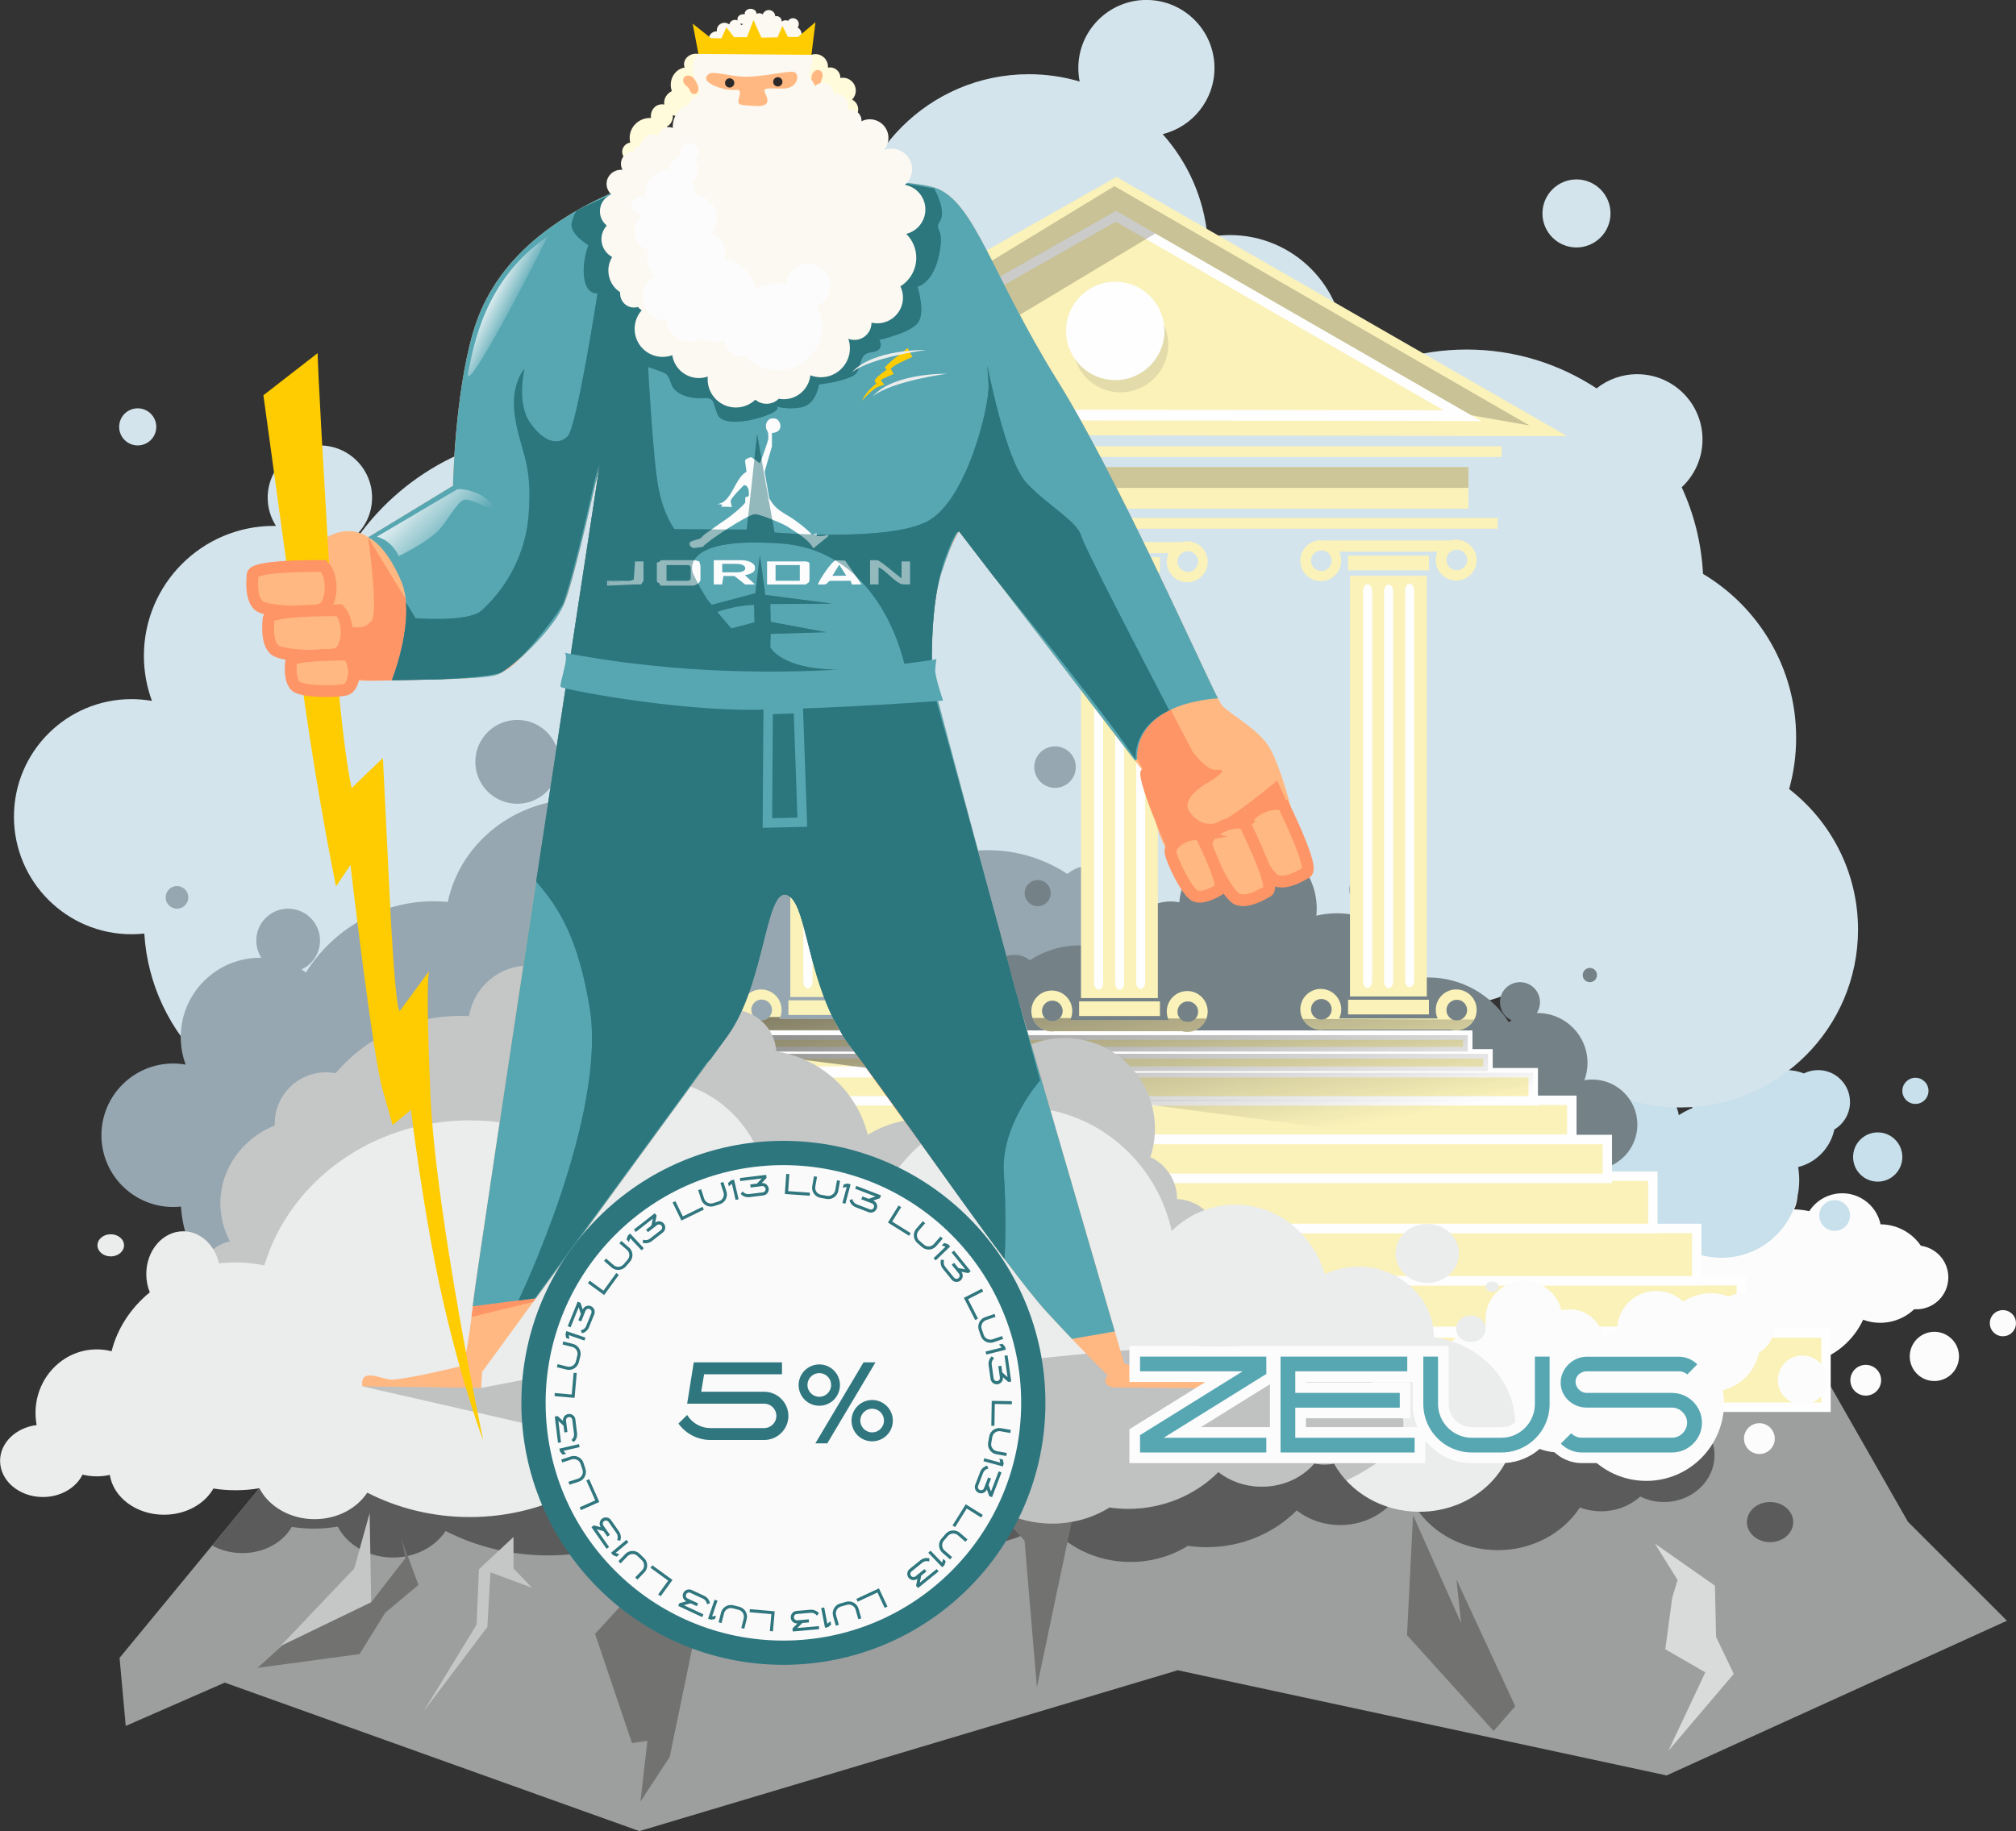 <?xml version="1.0" encoding="UTF-8"?>
<!DOCTYPE svg PUBLIC "-//W3C//DTD SVG 1.1//EN" "http://www.w3.org/Graphics/SVG/1.1/DTD/svg11.dtd">
<!-- Creator: CorelDRAW 2020 (64-Bit Оценочная версия) -->
<svg xmlns="http://www.w3.org/2000/svg" xml:space="preserve" width="42.71mm" height="38.8mm" version="1.1" style="shape-rendering:geometricPrecision; text-rendering:geometricPrecision; image-rendering:optimizeQuality; fill-rule:evenodd; clip-rule:evenodd"
viewBox="0 0 986.42 896.12"
 xmlns:xlink="http://www.w3.org/1999/xlink"
 xmlns:xodm="http://www.corel.com/coreldraw/odm/2003">
 <rect x="0" y="0" width="986.42" height="896.12" fill="#333333" stroke="none"/>
 <defs>
  <style type="text/css">
   <![CDATA[
    .str1 {stroke:#FE9566;stroke-width:5.77;stroke-miterlimit:22.926}
    .str0 {stroke:#FEFEFE;stroke-width:4.62;stroke-miterlimit:22.926}
    .str2 {stroke:#57A7B3;stroke-width:4.62;stroke-miterlimit:22.926}
    .str3 {stroke:#2D767E;stroke-width:4.62;stroke-miterlimit:22.926}
    .fil24 {fill:none}
    .fil9 {fill:#FEFEFE}
    .fil15 {fill:#EBECEC}
    .fil27 {fill:#D9DADA}
    .fil14 {fill:#C5C6C6}
    .fil1 {fill:#9D9E9E}
    .fil3 {fill:#727271}
    .fil2 {fill:#5B5B5B}
    .fil11 {fill:#2B2A29}
    .fil23 {fill:#FECC00}
    .fil0 {fill:#FCFCFC}
    .fil22 {fill:#FBF9F1}
    .fil25 {fill:#FAFAFA}
    .fil6 {fill:#96A7B1}
    .fil7 {fill:#748187}
    .fil5 {fill:#D4E4EC}
    .fil4 {fill:#C7E0EB}
    .fil18 {fill:#57A7B3}
    .fil19 {fill:#2D767E}
    .fil8 {fill:#FAF2B9}
    .fil17 {fill:#FE9566}
    .fil16 {fill:#FFB882}
    .fil21 {fill:#FFFBDB}
    .fil26 {fill:#57A7B3;fill-rule:nonzero}
    .fil29 {fill:#30767E;fill-rule:nonzero}
    .fil28 {fill:#2D767E;fill-rule:nonzero}
    .fil10 {fill:#2B2A29;fill-opacity:0.11}
    .fil13 {fill:#2B2A29;fill-opacity:0.22}
    .fil12 {fill:#2B2A29;fill-opacity:0.239}
    .fil20 {fill:#2D767E;fill-opacity:0.502}
   ]]>
  </style>
     <mask id="id0">
  <linearGradient id="id1" gradientUnits="userSpaceOnUse" x1="595.28" y1="376.79" x2="628.64" y2="557.66">
   <stop offset="0" style="stop-opacity:1; stop-color:white"/>
   <stop offset="1" style="stop-opacity:0; stop-color:white"/>
  </linearGradient>
      <rect style="fill:url(#id1)" x="687.41" y="555.35" width="78.3" height="12.56"/>
     </mask>
     <mask id="id2">
  <linearGradient id="id3" gradientUnits="userSpaceOnUse" x1="595.28" y1="376.79" x2="628.64" y2="557.66">
   <stop offset="0" style="stop-opacity:1; stop-color:white"/>
   <stop offset="1" style="stop-opacity:0; stop-color:white"/>
  </linearGradient>
      <rect style="fill:url(#id3)" x="543.73" y="536.16" width="227.66" height="23.64"/>
     </mask>
     <mask id="id4">
  <linearGradient id="id5" gradientUnits="userSpaceOnUse" x1="595.28" y1="376.79" x2="628.64" y2="557.66">
   <stop offset="0" style="stop-opacity:1; stop-color:white"/>
   <stop offset="1" style="stop-opacity:0; stop-color:white"/>
  </linearGradient>
      <rect style="fill:url(#id5)" x="440" y="522.67" width="312.5" height="18.36"/>
     </mask>
     <mask id="id6">
  <linearGradient id="id7" gradientUnits="userSpaceOnUse" x1="595.28" y1="376.79" x2="628.64" y2="557.66">
   <stop offset="0" style="stop-opacity:1; stop-color:white"/>
   <stop offset="1" style="stop-opacity:0; stop-color:white"/>
  </linearGradient>
      <rect style="fill:url(#id7)" x="368.19" y="513.42" width="362.19" height="13.09"/>
     </mask>
     <mask id="id8">
  <linearGradient id="id9" gradientUnits="userSpaceOnUse" x1="595.28" y1="376.79" x2="628.64" y2="557.66">
   <stop offset="0" style="stop-opacity:1; stop-color:white"/>
   <stop offset="1" style="stop-opacity:0; stop-color:white"/>
  </linearGradient>
      <rect style="fill:url(#id9)" x="357.19" y="504.28" width="363.28" height="12.66"/>
     </mask>
     <mask id="id10">
  <linearGradient id="id11" gradientUnits="userSpaceOnUse" x1="595.28" y1="376.79" x2="628.64" y2="557.66">
   <stop offset="0" style="stop-opacity:1; stop-color:white"/>
   <stop offset="1" style="stop-opacity:0; stop-color:white"/>
  </linearGradient>
      <rect style="fill:url(#id11)" x="360.69" y="495.34" width="89.69" height="11.47"/>
     </mask>
     <mask id="id12">
  <linearGradient id="id13" gradientUnits="userSpaceOnUse" x1="595.28" y1="376.79" x2="628.64" y2="557.66">
   <stop offset="0" style="stop-opacity:1; stop-color:white"/>
   <stop offset="1" style="stop-opacity:0; stop-color:white"/>
  </linearGradient>
      <rect style="fill:url(#id13)" x="635.1" y="496.35" width="88.54" height="10.19"/>
     </mask>
     <mask id="id14">
  <linearGradient id="id15" gradientUnits="userSpaceOnUse" x1="595.28" y1="376.79" x2="628.64" y2="557.66">
   <stop offset="0" style="stop-opacity:1; stop-color:white"/>
   <stop offset="1" style="stop-opacity:0; stop-color:white"/>
  </linearGradient>
      <rect style="fill:url(#id15)" x="502.92" y="495.86" width="89.69" height="11.47"/>
     </mask>
    <mask id="id16">
  <linearGradient id="id17" gradientUnits="userSpaceOnUse" x1="236.08" y1="147.21" x2="251.23" y2="154.88">
   <stop offset="0" style="stop-opacity:1; stop-color:white"/>
   <stop offset="1" style="stop-opacity:0; stop-color:white"/>
  </linearGradient>
     <rect style="fill:url(#id17)" x="226.65" y="113.45" width="43.58" height="72.99"/>
    </mask>
    <mask id="id18">
  <linearGradient id="id19" gradientUnits="userSpaceOnUse" x1="200.53" y1="237.57" x2="226.16" y2="263.38">
   <stop offset="0" style="stop-opacity:1; stop-color:white"/>
   <stop offset="1" style="stop-opacity:0; stop-color:white"/>
  </linearGradient>
     <rect style="fill:url(#id19)" x="182.13" y="237.04" width="64.3" height="37.44"/>
    </mask>
 </defs>
 <g id="Слой_x0020_1">
  <g id="_2124683210096">
   <path class="fil0" d="M797.73 589.95c-1.86,-3.35 -2.97,-7.07 -3.26,-10.86 -3.59,1.54 -7.86,1.26 -11.31,-1.11 -5.36,-3.68 -6.73,-11.01 -3.04,-16.38 3.68,-5.36 11.02,-6.72 16.38,-3.04 1.19,0.82 2.18,1.82 2.97,2.94 7.97,-10.95 22.88,-14.06 34.51,-7.42 0.42,-0.88 0.91,-1.74 1.48,-2.56 5.88,-8.57 17.6,-10.75 26.17,-4.87 7.32,5.03 9.98,14.31 6.92,22.26 1.27,0.47 2.5,1.1 3.66,1.9 6.9,4.74 9.15,13.73 5.63,21.05 2.48,0.05 4.96,0.33 7.42,0.87l0.29 -0.43c6,-8.74 17.96,-10.96 26.7,-4.96 4.22,2.9 6.92,7.19 7.91,11.83 4.66,0.02 9.36,1.39 13.49,4.23 2.53,1.73 4.62,3.87 6.25,6.26 2.31,0.33 4.58,1.18 6.63,2.59 7.11,4.88 8.92,14.61 4.04,21.72 -3.24,4.72 -8.61,7.1 -13.94,6.75 -6.66,6.36 -16.43,8.34 -25.01,5.14 -0.88,1.91 -1.94,3.76 -3.16,5.55 -11.88,17.31 -35.56,21.71 -52.87,9.83 -10.72,-7.36 -16.49,-19.24 -16.5,-31.33 -3.78,-0.6 -7.48,-2.03 -10.84,-4.33 -6.31,-4.33 -10.16,-10.9 -11.22,-17.92 -4.16,5.83 -12.25,7.28 -18.18,3.21 -6,-4.12 -7.52,-12.32 -3.4,-18.32 0.67,-0.98 1.45,-1.84 2.31,-2.57zm-47.88 -36.48c1.97,1.35 2.47,4.05 1.12,6.02 -1.35,1.97 -4.05,2.47 -6.02,1.12 -1.97,-1.35 -2.47,-4.05 -1.12,-6.02 1.35,-1.97 4.05,-2.47 6.02,-1.12zm233.79 88.81c2.91,2 3.65,5.98 1.65,8.9 -2,2.91 -5.98,3.65 -8.9,1.65 -2.91,-2 -3.66,-5.99 -1.66,-8.9 2,-2.91 5.99,-3.65 8.9,-1.65zm-66.47 26.98c3.43,2.35 4.3,7.04 1.94,10.47 -2.35,3.43 -7.04,4.3 -10.47,1.95 -3.43,-2.35 -4.3,-7.04 -1.95,-10.47 2.35,-3.43 7.04,-4.3 10.47,-1.94zm36.13 -15.38c5.49,3.76 6.88,11.27 3.11,16.75 -3.76,5.48 -11.27,6.88 -16.75,3.11 -5.48,-3.76 -6.88,-11.27 -3.11,-16.75 3.76,-5.48 11.27,-6.88 16.75,-3.11zm-172.45 -126.61c2.57,1.76 3.22,5.28 1.46,7.85 -1.76,2.57 -5.28,3.22 -7.85,1.46 -2.57,-1.76 -3.22,-5.28 -1.46,-7.85 1.76,-2.57 5.28,-3.22 7.85,-1.46z"/>
   <polygon class="fil1" points="58.5,811.34 126.87,728.35 724.11,578.98 893.99,675.41 933.55,744.73 981.99,793.17 815.46,868.87 576.26,817.4 312.84,896.12 109.97,823.45 61.52,844.65 "/>
   <path class="fil2" d="M783.39 688.69c6.11,0 11.75,1.84 16.32,4.95 4.07,-2.72 9.06,-4.33 14.46,-4.33 13.65,0 24.72,10.25 24.72,22.88 0,12.63 -11.07,22.88 -24.72,22.88 -4.19,0 -8.13,-0.97 -11.58,-2.67 -4.97,4.45 -11.74,7.2 -19.2,7.2 -15.22,0 -27.57,-11.4 -27.57,-25.46 0,-14.06 12.34,-25.46 27.57,-25.46zm82.7 46.38c6.25,0 11.33,4.4 11.33,9.82 0,5.42 -5.07,9.82 -11.33,9.82 -6.25,0 -11.33,-4.4 -11.33,-9.82 0,-5.42 5.07,-9.82 11.33,-9.82z"/>
   <path class="fil2" d="M103.81 756.35l23.07 -28 480.66 -120.21c1.72,4.17 3.09,8.52 4.09,13.03 8.18,-7.97 19.11,-12.85 31.12,-12.85 20.59,0 38.01,14.31 43.82,34.02 4.97,-2.35 10.58,-3.67 16.51,-3.67 20.3,0 36.77,15.46 36.85,34.56 22.5,3.12 39.74,20.94 39.74,42.45 0,23.71 -20.96,42.94 -46.8,42.94 -18.24,0 -34.04,-9.57 -41.76,-23.53 -1.51,0.27 -3.06,0.41 -4.64,0.41 -1.73,0 -3.42,-0.17 -5.06,-0.49 -5.87,6.88 -15.17,11.33 -25.65,11.33 -8.16,0 -15.61,-2.7 -21.29,-7.15 -11.07,11.08 -26.73,17.99 -44.1,17.99 -3.12,0 -6.19,-0.23 -9.18,-0.66 -7.97,4.97 -17.63,7.88 -28.03,7.88 -17.06,0 -32.1,-7.82 -41,-19.71 -10.14,7.34 -23.18,11.76 -37.39,11.76 -17.73,0 -33.62,-6.86 -44.35,-17.71 -9.89,4.85 -21.09,7.59 -32.96,7.59 -9.65,0 -18.86,-1.81 -27.27,-5.09 -8.53,6.37 -19.09,10.15 -30.53,10.15 -6.59,0 -12.89,-1.25 -18.68,-3.53 -15.49,8.48 -33.53,13.34 -52.79,13.34 -18.18,0 -35.28,-4.33 -50.16,-11.95 -5.1,7.75 -14.73,12.98 -25.76,12.98 -12.03,0 -22.39,-6.21 -27.03,-15.13 -3.77,0.64 -7.67,0.98 -11.65,0.98 -3.7,0 -7.32,-0.29 -10.84,-0.85 -4.28,7.58 -13.5,12.83 -24.18,12.83 -5.44,0 -10.5,-1.36 -14.72,-3.7zm664.66 -110.46c1.79,0 3.25,1.13 3.25,2.53 0,1.4 -1.46,2.53 -3.25,2.53 -1.8,0 -3.25,-1.13 -3.25,-2.53 0,-1.4 1.46,-2.53 3.25,-2.53zm-10.48 16.62c3.99,0 7.23,2.91 7.23,6.5 0,3.59 -3.24,6.5 -7.23,6.5 -3.99,0 -7.22,-2.91 -7.22,-6.5 0,-3.59 3.24,-6.5 7.22,-6.5zm-21.32 -44.8c8.58,0 15.54,6.47 15.54,14.45 0,7.98 -6.96,14.45 -15.54,14.45 -8.58,0 -15.53,-6.47 -15.53,-14.45 0,-7.98 6.96,-14.45 15.53,-14.45z"/>
   <polygon class="fil3" points="507.35,825.7 501.31,753.96 482.08,732.9 524.36,744.82 "/>
   <polygon class="fil3" points="309.23,853.06 291.16,799.6 319.68,768.41 342.29,789.15 327.68,859.83 313.38,881.67 316.76,851.93 "/>
   <path class="fil4" d="M754.32 589.52c-3.43,-1.71 -6.45,-4.15 -8.83,-7.11 -2.09,3.3 -5.77,5.49 -9.96,5.49 -6.5,0 -11.78,-5.28 -11.78,-11.78 0,-6.5 5.28,-11.78 11.78,-11.78 1.45,0 2.83,0.26 4.11,0.74 0.37,-13.54 10.91,-24.54 24.25,-25.65 -0.15,-0.96 -0.23,-1.95 -0.23,-2.95 0,-10.39 8.43,-18.82 18.82,-18.82 8.88,0 16.33,6.16 18.31,14.43 1.31,-0.33 2.68,-0.5 4.09,-0.5 8.37,0 15.31,6.14 16.55,14.17 2.07,-1.36 4.28,-2.54 6.61,-3.48l-0.01 -0.52c0,-10.6 8.6,-19.2 19.2,-19.2 5.12,0 9.77,2.01 13.22,5.28 3.85,-2.62 8.51,-4.15 13.51,-4.15 3.06,0 6,0.58 8.69,1.62 2.09,-1.03 4.44,-1.62 6.93,-1.62 8.63,0 15.62,7 15.62,15.62 0,5.72 -3.08,10.73 -7.67,13.45 -1.89,9.01 -8.82,16.17 -17.71,18.39 0.35,2.07 0.53,4.2 0.53,6.37 0,21 -17.03,38.02 -38.02,38.02 -13,0 -24.48,-6.53 -31.34,-16.49 -3.45,1.64 -7.31,2.56 -11.39,2.56 -7.65,0 -14.55,-3.24 -19.39,-8.42 -0.13,7.16 -5.98,12.94 -13.17,12.94 -7.28,0 -13.18,-5.9 -13.18,-13.18 0,-1.18 0.16,-2.33 0.45,-3.43zm-60.12 -2.97c2.39,0 4.33,1.94 4.33,4.33 0,2.39 -1.94,4.33 -4.33,4.33 -2.39,0 -4.33,-1.94 -4.33,-4.33 0,-2.39 1.94,-4.33 4.33,-4.33zm243.01 -59.1c3.53,0 6.4,2.87 6.4,6.4 0,3.53 -2.87,6.4 -6.4,6.4 -3.53,0 -6.4,-2.87 -6.4,-6.4 0,-3.53 2.87,-6.4 6.4,-6.4zm-39.53 59.86c4.16,0 7.53,3.37 7.53,7.53 0,4.16 -3.37,7.53 -7.53,7.53 -4.16,0 -7.53,-3.37 -7.53,-7.53 0,-4.16 3.37,-7.53 7.53,-7.53zm21.08 -33.13c6.65,0 12.05,5.4 12.05,12.05 0,6.65 -5.4,12.05 -12.05,12.05 -6.65,0 -12.05,-5.4 -12.05,-12.05 0,-6.65 5.4,-12.05 12.05,-12.05zm-213.83 -6.78c3.12,0 5.65,2.53 5.65,5.65 0,3.12 -2.53,5.65 -5.65,5.65 -3.12,0 -5.65,-2.53 -5.65,-5.65 0,-3.12 2.53,-5.65 5.65,-5.65z"/>
   <path class="fil5" d="M273.28 212.04c3.79,0 7.53,0.18 11.23,0.53 9.95,-46.99 53.34,-82.38 105.34,-82.38 9.04,0 17.82,1.08 26.21,3.09 -0.31,-3.01 -0.47,-6.06 -0.47,-9.15 0,-48.49 39.32,-87.81 87.81,-87.81 8.64,0 16.99,1.25 24.88,3.58 -0.43,-2.13 -0.66,-4.34 -0.66,-6.61 0,-18.39 14.92,-33.31 33.31,-33.31 18.39,0 33.31,14.92 33.31,33.31 0,15.65 -10.8,28.78 -25.36,32.35 12.21,13.66 20.22,31.17 21.96,50.48 3.55,-0.7 7.21,-1.08 10.97,-1.08 30.93,0 56.01,25.08 56.01,56.02 0,6.52 -1.12,12.79 -3.17,18.61 18.13,-11.77 39.75,-18.61 62.97,-18.61 23.48,0 45.33,7 63.58,19.01 5.46,-4.35 12.37,-6.94 19.88,-6.94 17.64,0 31.95,14.31 31.95,31.95 0,9.23 -3.92,17.55 -10.18,23.38 6,13.01 9.66,27.32 10.43,42.39 27.29,16.29 45.57,46.11 45.57,80.19 0,8.7 -1.19,17.12 -3.42,25.11 20.5,15.93 33.7,40.81 33.7,68.78 0,48.07 -38.98,87.05 -87.05,87.05 -37.43,0 -69.34,-23.63 -81.64,-56.79 -10.07,4.72 -21.3,7.36 -33.15,7.36 -1.63,0 -3.25,-0.06 -4.86,-0.15 -17.5,21.04 -43.87,34.45 -73.37,34.45 -22.99,0 -44.08,-8.14 -60.55,-21.69 -11.25,2.3 -22.9,3.52 -34.83,3.52 -21,0 -41.13,-3.76 -59.75,-10.63 -21.15,35.27 -59.75,58.88 -103.85,58.88 -50.32,0 -93.47,-30.74 -111.71,-74.45 -13.1,37.84 -49.04,65.02 -91.33,65.02 -51.34,0 -93.33,-40.07 -96.43,-90.63 -2.05,0.22 -4.13,0.34 -6.25,0.34 -31.77,0 -57.53,-25.76 -57.53,-57.53 0,-31.77 25.76,-57.53 57.53,-57.53 3.41,0 6.75,0.3 9.99,0.87 -2.54,-6.87 -3.94,-14.31 -3.94,-22.06 0,-35.11 28.47,-63.59 63.59,-63.59l1.04 0.01c-2.57,-3.99 -4.06,-8.73 -4.06,-13.83 0,-14.1 11.44,-25.54 25.54,-25.54 14.1,0 25.54,11.44 25.54,25.54 0,10.28 -6.07,19.14 -14.83,23.19 1.21,0.75 2.4,1.53 3.56,2.35 21.67,-34.31 59.48,-57.04 102.5,-57.04zm-205.9 -12.21c5.02,0 9.08,4.07 9.08,9.08 0,5.02 -4.07,9.08 -9.08,9.08 -5.02,0 -9.08,-4.07 -9.08,-9.08 0,-5.02 4.07,-9.08 9.08,-9.08zm272.82 -133.23c18.56,0 33.62,15.05 33.62,33.62 0,18.56 -15.05,33.62 -33.62,33.62 -18.56,0 -33.62,-15.05 -33.62,-33.62 0,-18.56 15.05,-33.62 33.62,-33.62zm431.16 21.2c9.2,0 16.65,7.46 16.65,16.65 0,9.2 -7.46,16.65 -16.65,16.65 -9.19,0 -16.65,-7.46 -16.65,-16.65 0,-9.19 7.46,-16.65 16.65,-16.65z"/>
   <path class="fil6" d="M212.25 441.07c2.31,0 4.6,0.11 6.85,0.32 6.07,-28.68 32.55,-50.27 64.28,-50.27 5.52,0 10.88,0.66 16,1.89 -0.19,-1.84 -0.29,-3.7 -0.29,-5.58 0,-29.59 24,-53.59 53.59,-53.59 5.27,0 10.37,0.76 15.18,2.18 -0.26,-1.3 -0.4,-2.65 -0.4,-4.03 0,-11.22 9.1,-20.33 20.33,-20.33 11.22,0 20.33,9.1 20.33,20.33 0,9.55 -6.59,17.56 -15.47,19.74 7.45,8.34 12.34,19.02 13.4,30.81 2.17,-0.43 4.4,-0.66 6.69,-0.66 18.88,0 34.18,15.31 34.18,34.19 0,3.98 -0.68,7.8 -1.93,11.36 11.06,-7.18 24.26,-11.36 38.43,-11.36 14.33,0 27.66,4.27 38.8,11.6 3.33,-2.65 7.55,-4.24 12.13,-4.24 10.77,0 19.5,8.73 19.5,19.5 0,5.64 -2.39,10.71 -6.22,14.27 3.66,7.94 5.9,16.67 6.37,25.87 16.65,9.94 27.81,28.14 27.81,48.94 0,5.31 -0.73,10.45 -2.09,15.32 12.51,9.72 20.57,24.91 20.57,41.98 0,29.33 -23.79,53.12 -53.12,53.12 -22.84,0 -42.32,-14.42 -49.82,-34.66 -6.14,2.88 -13,4.49 -20.23,4.49 -1,0 -1.99,-0.04 -2.97,-0.09 -10.68,12.84 -26.77,21.02 -44.78,21.02 -14.03,0 -26.9,-4.97 -36.95,-13.23 -6.86,1.41 -13.98,2.15 -21.26,2.15 -12.82,0 -25.1,-2.29 -36.46,-6.49 -12.91,21.53 -36.46,35.93 -63.38,35.93 -30.71,0 -57.04,-18.76 -68.18,-45.44 -7.99,23.09 -29.93,39.68 -55.74,39.68 -31.33,0 -56.96,-24.45 -58.85,-55.31 -1.25,0.13 -2.52,0.21 -3.81,0.21 -19.39,0 -35.11,-15.72 -35.11,-35.11 0,-19.39 15.72,-35.11 35.11,-35.11 2.08,0 4.12,0.18 6.1,0.53 -1.55,-4.19 -2.4,-8.73 -2.4,-13.46 0,-21.43 17.38,-38.81 38.81,-38.81l0.63 0c-1.57,-2.43 -2.48,-5.33 -2.48,-8.44 0,-8.61 6.98,-15.59 15.59,-15.59 8.61,0 15.59,6.98 15.59,15.59 0,6.27 -3.71,11.68 -9.05,14.15 0.74,0.45 1.46,0.94 2.17,1.44 13.22,-20.94 36.3,-34.81 62.55,-34.81zm-125.65 -7.45c3.06,0 5.54,2.48 5.54,5.55 0,3.06 -2.48,5.54 -5.54,5.54 -3.06,0 -5.55,-2.48 -5.55,-5.54 0,-3.06 2.48,-5.55 5.55,-5.55zm166.5 -81.3c11.33,0 20.52,9.19 20.52,20.51 0,11.33 -9.19,20.52 -20.52,20.52 -11.33,0 -20.52,-9.19 -20.52,-20.52 0,-11.33 9.19,-20.51 20.52,-20.51zm263.13 12.93c5.61,0 10.16,4.55 10.16,10.16 0,5.61 -4.55,10.16 -10.16,10.16 -5.61,0 -10.16,-4.55 -10.16,-10.16 0,-5.61 4.55,-10.16 10.16,-10.16z"/>
   <path class="fil7" d="M698.89 478.37c-1.45,0 -2.89,0.07 -4.31,0.2 -3.82,-18.04 -20.47,-31.62 -40.43,-31.62 -3.47,0 -6.84,0.41 -10.06,1.19 0.12,-1.15 0.18,-2.33 0.18,-3.51 0,-18.61 -15.09,-33.7 -33.7,-33.7 -3.32,0 -6.52,0.48 -9.55,1.37 0.16,-0.82 0.25,-1.67 0.25,-2.54 0,-7.06 -5.73,-12.78 -12.78,-12.78 -7.06,0 -12.78,5.73 -12.78,12.78 0,6.01 4.15,11.05 9.73,12.41 -4.69,5.25 -7.76,11.96 -8.43,19.38 -1.36,-0.27 -2.77,-0.41 -4.21,-0.41 -11.87,0 -21.5,9.63 -21.5,21.5 0,2.5 0.43,4.91 1.21,7.14 -6.96,-4.52 -15.25,-7.14 -24.17,-7.14 -9.01,0 -17.4,2.68 -24.4,7.3 -2.09,-1.67 -4.75,-2.67 -7.63,-2.67 -6.77,0 -12.26,5.49 -12.26,12.26 0,3.54 1.5,6.73 3.91,8.97 -2.3,4.99 -3.71,10.49 -4,16.27 -10.47,6.25 -17.49,17.7 -17.49,30.78 0,3.34 0.46,6.57 1.31,9.64 -7.87,6.11 -12.93,15.66 -12.93,26.4 0,18.45 14.96,33.41 33.41,33.41 14.37,0 26.61,-9.07 31.33,-21.8 3.86,1.81 8.17,2.82 12.72,2.82 0.63,0 1.25,-0.02 1.87,-0.06 6.71,8.08 16.84,13.22 28.16,13.22 8.82,0 16.92,-3.12 23.24,-8.32 4.32,0.88 8.79,1.35 13.37,1.35 8.06,0 15.78,-1.44 22.93,-4.08 8.12,13.54 22.93,22.6 39.86,22.6 19.32,0 35.87,-11.8 42.88,-28.57 5.03,14.52 18.82,24.96 35.05,24.96 19.7,0 35.82,-15.38 37.01,-34.78 0.79,0.09 1.59,0.13 2.4,0.13 12.19,0 22.08,-9.89 22.08,-22.08 0,-12.19 -9.89,-22.08 -22.08,-22.08 -1.31,0 -2.59,0.11 -3.83,0.33 0.98,-2.64 1.51,-5.49 1.51,-8.47 0,-13.47 -10.93,-24.4 -24.4,-24.4l-0.4 0c0.99,-1.53 1.56,-3.35 1.56,-5.31 0,-5.41 -4.39,-9.8 -9.8,-9.8 -5.41,0 -9.8,4.39 -9.8,9.8 0,3.94 2.33,7.34 5.69,8.9 -0.46,0.29 -0.92,0.59 -1.36,0.9 -8.31,-13.17 -22.83,-21.89 -39.34,-21.89zm79.02 -4.68c-1.92,0 -3.49,1.56 -3.49,3.49 0,1.93 1.56,3.49 3.49,3.49 1.93,0 3.49,-1.56 3.49,-3.49 0,-1.93 -1.56,-3.49 -3.49,-3.49zm-104.7 -51.13c-7.12,0 -12.9,5.78 -12.9,12.9 0,7.13 5.78,12.9 12.9,12.9 7.13,0 12.9,-5.78 12.9,-12.9 0,-7.12 -5.78,-12.9 -12.9,-12.9zm-165.47 8.13c-3.53,0 -6.39,2.86 -6.39,6.39 0,3.53 2.86,6.39 6.39,6.39 3.53,0 6.39,-2.86 6.39,-6.39 0,-3.53 -2.86,-6.39 -6.39,-6.39z"/>
   <g>
    <polygon class="fil8 str0" points="200.39,652.36 893.45,652.36 893.45,688.69 200.39,688.69 "/>
    <polygon class="fil8 str0" points="229.32,626.77 852.03,626.77 852.03,651.58 229.32,651.58 "/>
    <polygon class="fil8 str0" points="251.95,601.19 830.2,601.19 830.2,626.77 251.95,626.77 "/>
    <polygon class="fil8 str0" points="276.05,575.6 808.74,575.6 808.74,601.19 276.05,601.19 "/>
    <polygon class="fil8 str0" points="299.32,557.66 786.45,557.66 786.45,576.68 299.32,576.68 "/>
    <polygon class="fil8 str0" points="318.96,538.47 769.08,538.47 769.08,557.49 318.96,557.49 "/>
    <polygon class="fil8 str0" points="336.26,524.98 750.2,524.98 750.2,538.73 336.26,538.73 "/>
    <polygon class="fil8 str0" points="350.31,515.73 728.07,515.73 728.07,524.2 350.31,524.2 "/>
    <polygon class="fil8 str0" points="359.5,506.59 718.16,506.59 718.16,514.63 359.5,514.63 "/>
    <g>
     <polygon class="fil8" points="386.69,282.09 424.3,282.09 424.3,487.93 386.69,487.93 "/>
     <path class="fil9" d="M395.3 286.26l0 0c1.22,0 2.23,1.5 2.23,3.34l0 190.83c0,1.84 -1,3.34 -2.23,3.34l0 0c-1.22,0 -2.22,-1.5 -2.22,-3.34l0 -190.83c0,-1.84 1,-3.34 2.22,-3.34z"/>
     <path class="fil9" d="M405.59 286.37l0 0c1.22,0 2.23,1.5 2.23,3.34l0 190.83c0,1.84 -1,3.34 -2.23,3.34l0 0c-1.22,0 -2.22,-1.5 -2.22,-3.34l0 -190.83c0,-1.84 1,-3.34 2.22,-3.34z"/>
     <path class="fil9" d="M415.89 285.92l0 0c1.22,0 2.23,1.5 2.23,3.34l0 190.83c0,1.84 -1,3.34 -2.23,3.34l0 0c-1.22,0 -2.22,-1.5 -2.22,-3.34l0 -190.83c0,-1.84 1,-3.34 2.22,-3.34z"/>
     <path class="fil8" d="M373.99 264.77l61.98 0c0.86,-0.24 1.77,-0.37 2.71,-0.37 5.53,0 10.01,4.48 10.01,10.01 0,5.53 -4.49,10.01 -10.01,10.01 -5.53,0 -10.01,-4.49 -10.01,-10.01 0,-1.5 0.33,-2.92 0.92,-4.2l-48.2 0c0.67,1.34 1.04,2.85 1.04,4.45 0,5.53 -4.48,10.01 -10.01,10.01 -5.53,0 -10.01,-4.49 -10.01,-10.01 0,-5.53 4.48,-10.01 10.01,-10.01 0.54,0 1.06,0.04 1.57,0.12zm64.97 4.46c2.79,0 5.06,2.27 5.06,5.06 0,2.79 -2.27,5.06 -5.06,5.06 -2.79,0 -5.06,-2.27 -5.06,-5.06 0,-2.79 2.27,-5.06 5.06,-5.06zm-66.28 0.38c2.79,0 5.06,2.27 5.06,5.06 0,2.79 -2.27,5.06 -5.06,5.06 -2.79,0 -5.06,-2.27 -5.06,-5.06 0,-2.79 2.27,-5.06 5.06,-5.06zm13.09 2.58l39.56 0 0 7.17 -39.56 0 0 -7.17z"/>
     <path class="fil8" d="M373.99 504.13l61.98 0c0.86,0.24 1.77,0.37 2.71,0.37 5.53,0 10.01,-4.48 10.01,-10.01 0,-5.53 -4.48,-10.01 -10.01,-10.01 -5.53,0 -10.01,4.49 -10.01,10.01 0,1.5 0.33,2.92 0.92,4.2l-48.2 0c0.67,-1.34 1.04,-2.85 1.04,-4.45 0,-5.53 -4.49,-10.01 -10.01,-10.01 -5.53,0 -10.01,4.49 -10.01,10.01 0,5.53 4.48,10.01 10.01,10.01 0.54,0 1.06,-0.04 1.57,-0.12zm64.97 -4.46c2.79,0 5.06,-2.27 5.06,-5.06 0,-2.79 -2.27,-5.06 -5.06,-5.06 -2.79,0 -5.06,2.27 -5.06,5.06 0,2.79 2.27,5.06 5.06,5.06zm-66.28 -0.38c2.79,0 5.06,-2.27 5.06,-5.06 0,-2.79 -2.27,-5.06 -5.06,-5.06 -2.79,0 -5.06,2.27 -5.06,5.06 0,2.79 2.27,5.06 5.06,5.06zm13.09 -2.58l39.56 0 0 -7.17 -39.56 0 0 7.17z"/>
    </g>
    <g>
     <polygon class="fil8" points="660.54,281.82 698.14,281.82 698.14,487.65 660.54,487.65 "/>
     <path class="fil9" d="M669.15 285.98l0 0c1.22,0 2.23,1.5 2.23,3.34l0 190.83c0,1.84 -1,3.34 -2.23,3.34l0 0c-1.22,0 -2.22,-1.5 -2.22,-3.34l0 -190.83c0,-1.84 1,-3.34 2.22,-3.34z"/>
     <path class="fil9" d="M679.44 286.1l0 0c1.22,0 2.23,1.5 2.23,3.34l0 190.83c0,1.84 -1,3.34 -2.23,3.34l0 0c-1.22,0 -2.22,-1.5 -2.22,-3.34l0 -190.83c0,-1.84 1,-3.34 2.22,-3.34z"/>
     <path class="fil9" d="M689.73 285.65l0 0c1.22,0 2.23,1.5 2.23,3.34l0 190.83c0,1.84 -1,3.34 -2.23,3.34l0 0c-1.22,0 -2.22,-1.5 -2.22,-3.34l0 -190.83c0,-1.84 1,-3.34 2.22,-3.34z"/>
     <path class="fil8" d="M647.83 264.5l61.98 0c0.86,-0.24 1.77,-0.37 2.71,-0.37 5.53,0 10.01,4.48 10.01,10.01 0,5.53 -4.49,10.01 -10.01,10.01 -5.53,0 -10.01,-4.49 -10.01,-10.01 0,-1.5 0.33,-2.92 0.92,-4.2l-48.2 0c0.67,1.34 1.04,2.85 1.04,4.45 0,5.53 -4.48,10.01 -10.01,10.01 -5.53,0 -10.01,-4.49 -10.01,-10.01 0,-5.53 4.48,-10.01 10.01,-10.01 0.54,0 1.06,0.04 1.57,0.12zm64.97 4.46c2.79,0 5.06,2.27 5.06,5.06 0,2.79 -2.27,5.06 -5.06,5.06 -2.79,0 -5.06,-2.27 -5.06,-5.06 0,-2.79 2.27,-5.06 5.06,-5.06zm-66.28 0.38c2.79,0 5.06,2.27 5.06,5.06 0,2.79 -2.27,5.06 -5.06,5.06 -2.79,0 -5.06,-2.27 -5.06,-5.06 0,-2.79 2.27,-5.06 5.06,-5.06zm13.09 2.58l39.56 0 0 7.17 -39.56 0 0 -7.17z"/>
     <path class="fil8" d="M647.83 503.86l61.98 0c0.86,0.24 1.77,0.37 2.71,0.37 5.53,0 10.01,-4.48 10.01,-10.01 0,-5.53 -4.48,-10.01 -10.01,-10.01 -5.53,0 -10.01,4.49 -10.01,10.01 0,1.5 0.33,2.92 0.92,4.2l-48.2 0c0.67,-1.34 1.04,-2.85 1.04,-4.45 0,-5.53 -4.49,-10.01 -10.01,-10.01 -5.53,0 -10.01,4.49 -10.01,10.01 0,5.53 4.48,10.01 10.01,10.01 0.54,0 1.06,-0.04 1.57,-0.12zm64.97 -4.46c2.79,0 5.06,-2.27 5.06,-5.06 0,-2.79 -2.27,-5.06 -5.06,-5.06 -2.79,0 -5.06,2.27 -5.06,5.06 0,2.79 2.27,5.06 5.06,5.06zm-66.28 -0.38c2.79,0 5.06,-2.27 5.06,-5.06 0,-2.79 -2.27,-5.06 -5.06,-5.06 -2.79,0 -5.06,2.27 -5.06,5.06 0,2.79 2.27,5.06 5.06,5.06zm13.09 -2.58l39.56 0 0 -7.17 -39.56 0 0 7.17z"/>
    </g>
    <g>
     <polygon class="fil8" points="528.92,282.62 566.53,282.62 566.53,488.45 528.92,488.45 "/>
     <path class="fil9" d="M537.54 286.78l0 0c1.22,0 2.23,1.5 2.23,3.34l0 190.83c0,1.84 -1,3.34 -2.23,3.34l0 0c-1.22,0 -2.22,-1.5 -2.22,-3.34l0 -190.83c0,-1.84 1,-3.34 2.22,-3.34z"/>
     <path class="fil9" d="M547.83 286.9l0 0c1.22,0 2.23,1.5 2.23,3.34l0 190.83c0,1.84 -1,3.34 -2.23,3.34l0 0c-1.22,0 -2.22,-1.5 -2.22,-3.34l0 -190.83c0,-1.84 1,-3.34 2.22,-3.34z"/>
     <path class="fil9" d="M558.12 286.45l0 0c1.22,0 2.23,1.5 2.23,3.34l0 190.83c0,1.84 -1,3.34 -2.23,3.34l0 0c-1.22,0 -2.22,-1.5 -2.22,-3.34l0 -190.83c0,-1.84 1,-3.34 2.22,-3.34z"/>
     <path class="fil8" d="M516.22 265.29l61.98 0c0.86,-0.24 1.77,-0.37 2.71,-0.37 5.53,0 10.01,4.48 10.01,10.01 0,5.53 -4.49,10.01 -10.01,10.01 -5.53,0 -10.01,-4.49 -10.01,-10.01 0,-1.5 0.33,-2.92 0.92,-4.2l-48.2 0c0.67,1.34 1.04,2.85 1.04,4.45 0,5.53 -4.48,10.01 -10.01,10.01 -5.53,0 -10.01,-4.49 -10.01,-10.01 0,-5.53 4.48,-10.01 10.01,-10.01 0.54,0 1.06,0.04 1.57,0.12zm64.97 4.46c2.79,0 5.06,2.27 5.06,5.06 0,2.79 -2.27,5.06 -5.06,5.06 -2.79,0 -5.06,-2.27 -5.06,-5.06 0,-2.79 2.27,-5.06 5.06,-5.06zm-66.28 0.38c2.79,0 5.06,2.27 5.06,5.06 0,2.79 -2.27,5.06 -5.06,5.06 -2.79,0 -5.06,-2.27 -5.06,-5.06 0,-2.79 2.27,-5.06 5.06,-5.06zm13.09 2.58l39.56 0 0 7.17 -39.56 0 0 -7.17z"/>
     <path class="fil8" d="M516.22 504.65l61.98 0c0.86,0.24 1.77,0.37 2.71,0.37 5.53,0 10.01,-4.48 10.01,-10.01 0,-5.53 -4.48,-10.01 -10.01,-10.01 -5.53,0 -10.01,4.49 -10.01,10.01 0,1.5 0.33,2.92 0.92,4.2l-48.2 0c0.67,-1.34 1.04,-2.85 1.04,-4.45 0,-5.53 -4.49,-10.01 -10.01,-10.01 -5.53,0 -10.01,4.49 -10.01,10.01 0,5.53 4.48,10.01 10.01,10.01 0.54,0 1.06,-0.04 1.57,-0.12zm64.97 -4.46c2.79,0 5.06,-2.27 5.06,-5.06 0,-2.79 -2.27,-5.06 -5.06,-5.06 -2.79,0 -5.06,2.27 -5.06,5.06 0,2.79 2.27,5.06 5.06,5.06zm-66.28 -0.38c2.79,0 5.06,-2.27 5.06,-5.06 0,-2.79 -2.27,-5.06 -5.06,-5.06 -2.79,0 -5.06,2.27 -5.06,5.06 0,2.79 2.27,5.06 5.06,5.06zm13.09 -2.58l39.56 0 0 -7.17 -39.56 0 0 7.17z"/>
    </g>
    <polygon class="fil8" points="351.43,253.49 732.83,253.49 732.83,258.77 351.43,258.77 "/>
    <polygon class="fil8" points="353.32,218.37 734.71,218.37 734.71,223.65 353.32,223.65 "/>
    <polygon class="fil8" points="366.54,228.56 718.48,228.56 718.48,248.95 366.54,248.95 "/>
    <polygon class="fil8" points="323.49,212.7 766.81,213.46 546.28,86.58 "/>
    <polygon class="fil9" points="365.46,205.45 724.84,206.07 546.07,103.21 "/>
    <polygon class="fil8" points="383.91,200.24 706.39,200.79 545.98,108.49 "/>
    <path class="fil10" d="M548.29 145.31c12.89,0 23.34,10.45 23.34,23.34 0,12.89 -10.45,23.34 -23.34,23.34 -12.89,0 -23.34,-10.45 -23.34,-23.34 0,-12.89 10.45,-23.34 23.34,-23.34z"/>
    <path class="fil9" d="M545.69 137.88c13.29,0 24.07,10.78 24.07,24.07 0,13.29 -10.78,24.07 -24.07,24.07 -13.29,0 -24.07,-10.78 -24.07,-24.07 0,-13.29 10.78,-24.07 24.07,-24.07z"/>
   </g>
   <g>
    <path class="fil11" style="mask:url(#id0)" d="M763.4 557.66c-6.31,5.99 -14.13,9.3 -23.75,7.42 -6.22,-1.21 -24.23,-3.86 -49.93,-7.42l73.68 0z"/>
    <path class="fil11" style="mask:url(#id2)" d="M769.08 551.07c-1.69,2.35 -3.52,4.52 -5.51,6.42l-75.04 0c-36.2,-5.01 -87.31,-11.8 -142.49,-19.02l223.04 0 0 12.6z"/>
    <path class="fil11" style="mask:url(#id4)" d="M548 538.73c-34.49,-4.52 -70.6,-9.21 -105.69,-13.74l307.89 0 0 13.74 -202.2 0z"/>
    <path class="fil11" style="mask:url(#id6)" d="M436.21 524.2c-22.65,-2.93 -44.79,-5.78 -65.71,-8.47l357.57 0 0 8.47 -291.86 0z"/>
    <polygon class="fil11" style="mask:url(#id8)" points="361.94,514.63 359.5,514.32 359.5,506.59 718.16,506.59 718.16,514.63 "/>
    <path class="fil11" style="mask:url(#id10)" d="M363 497.65l5.96 0.02c0.93,1 2.25,1.63 3.72,1.63 1.46,0 2.77,-0.61 3.69,-1.6l5.45 0.02c-0.12,0.33 -0.27,0.66 -0.42,0.97l48.2 0c-0.12,-0.26 -0.23,-0.53 -0.33,-0.8l5.87 0.02c0.93,1.08 2.3,1.76 3.84,1.76 1.52,0 2.88,-0.67 3.81,-1.73l5.3 0.02c-1.41,3.82 -5.09,6.54 -9.39,6.54 -0.94,0 -1.85,-0.13 -2.71,-0.37l-61.98 0c-0.51,0.08 -1.04,0.12 -1.57,0.12 -4.33,0 -8.02,-2.75 -9.42,-6.61z"/>
    <path class="fil11" style="mask:url(#id12)" d="M637.41 498.66l7.28 0.03c0.57,0.22 1.18,0.34 1.82,0.34 0.63,0 1.23,-0.12 1.79,-0.33l62.36 0.23c0.65,0.3 1.37,0.47 2.14,0.47 0.75,0 1.46,-0.16 2.1,-0.46l6.43 0.02c-1.69,3.13 -5,5.26 -8.82,5.26 -0.94,0 -1.85,-0.13 -2.71,-0.37l-61.98 0c-0.51,0.08 -1.04,0.12 -1.57,0.12 -3.83,0 -7.17,-2.16 -8.85,-5.32z"/>
    <path class="fil11" style="mask:url(#id14)" d="M505.23 498.17l5.96 0.02c0.92,1 2.25,1.63 3.72,1.63 1.46,0 2.77,-0.61 3.69,-1.6l5.45 0.02c-0.12,0.33 -0.27,0.66 -0.42,0.97l48.2 0c-0.12,-0.26 -0.23,-0.53 -0.33,-0.8l5.87 0.02c0.93,1.08 2.3,1.76 3.84,1.76 1.52,0 2.88,-0.67 3.81,-1.73l5.3 0.02c-1.41,3.82 -5.09,6.54 -9.39,6.54 -0.94,0 -1.85,-0.13 -2.71,-0.37l-61.98 0c-0.51,0.08 -1.04,0.12 -1.57,0.12 -4.33,0 -8.02,-2.76 -9.42,-6.61z"/>
   </g>
   <polygon class="fil12" points="353.32,218.37 422.02,200.3 565.29,114.27 719.89,203.22 748.38,208.23 545.28,91.1 345.38,212.74 353.32,221.01 "/>
   <polygon class="fil13" points="400.87,228.56 718.48,228.56 718.48,238.76 400.87,238.76 "/>
   <path class="fil0" d="M717.5 698.71c-3.43,-1.71 -6.45,-4.15 -8.83,-7.11 -2.09,3.3 -5.77,5.49 -9.96,5.49 -6.5,0 -11.78,-5.28 -11.78,-11.78 0,-6.5 5.28,-11.78 11.78,-11.78 1.45,0 2.83,0.26 4.11,0.74 0.37,-13.54 10.91,-24.54 24.25,-25.65 -0.15,-0.96 -0.23,-1.95 -0.23,-2.95 0,-10.39 8.43,-18.82 18.82,-18.82 8.88,0 16.33,6.16 18.31,14.43 1.31,-0.33 2.68,-0.5 4.09,-0.5 8.37,0 15.31,6.14 16.55,14.17 2.07,-1.36 4.28,-2.54 6.61,-3.48l-0.01 -0.52c0,-10.6 8.6,-19.2 19.2,-19.2 5.12,0 9.77,2.01 13.22,5.28 3.85,-2.62 8.51,-4.15 13.51,-4.15 3.06,0 6,0.58 8.69,1.62 2.09,-1.03 4.44,-1.62 6.93,-1.62 8.63,0 15.62,7 15.62,15.62 0,5.72 -3.08,10.73 -7.67,13.45 -1.89,9.01 -8.82,16.17 -17.71,18.39 0.35,2.07 0.53,4.2 0.53,6.37 0,21 -17.03,38.02 -38.02,38.02 -13,0 -24.48,-6.53 -31.34,-16.49 -3.45,1.64 -7.31,2.56 -11.39,2.56 -7.65,0 -14.55,-3.24 -19.39,-8.42 -0.13,7.16 -5.98,12.94 -13.17,12.94 -7.28,0 -13.18,-5.9 -13.18,-13.18 0,-1.18 0.16,-2.33 0.45,-3.43zm-60.12 -2.97c2.39,0 4.33,1.94 4.33,4.33 0,2.39 -1.94,4.33 -4.33,4.33 -2.39,0 -4.33,-1.94 -4.33,-4.33 0,-2.39 1.94,-4.33 4.33,-4.33zm243.01 -59.1c3.53,0 6.4,2.87 6.4,6.4 0,3.53 -2.87,6.4 -6.4,6.4 -3.53,0 -6.4,-2.87 -6.4,-6.4 0,-3.53 2.87,-6.4 6.4,-6.4zm-39.53 59.86c4.16,0 7.53,3.37 7.53,7.53 0,4.16 -3.37,7.53 -7.53,7.53 -4.16,0 -7.53,-3.37 -7.53,-7.53 0,-4.16 3.37,-7.53 7.53,-7.53zm21.08 -33.13c6.65,0 12.05,5.4 12.05,12.05 0,6.65 -5.4,12.05 -12.05,12.05 -6.65,0 -12.05,-5.4 -12.05,-12.05 0,-6.65 5.4,-12.05 12.05,-12.05zm-213.83 -6.78c3.12,0 5.65,2.53 5.65,5.65 0,3.12 -2.53,5.65 -5.65,5.65 -3.12,0 -5.65,-2.53 -5.65,-5.65 0,-3.12 2.53,-5.65 5.65,-5.65z"/>
   <path class="fil14" d="M225.14 497.15c1.46,0 2.9,0.04 4.34,0.12 2.3,-14.04 14.5,-24.76 29.19,-24.76 16.34,0 29.59,13.25 29.59,29.59 0,6.98 -2.43,13.4 -6.47,18.47 13.75,13.84 22.21,32.7 22.21,53.48 0,42.46 -35.32,76.89 -78.86,76.89 -22.39,0 -42.61,-9.11 -56.97,-23.73 -5.09,1.95 -10.65,3.03 -16.48,3.03 -5.01,0 -9.82,-0.79 -14.3,-2.25 -0.31,11 -9.33,19.83 -20.41,19.83 -11.27,0 -20.42,-9.14 -20.42,-20.42 0,-9.74 6.82,-17.89 15.95,-19.92 -3,-5.6 -4.69,-11.94 -4.69,-18.64 0,-17.09 10.98,-31.76 26.64,-38.08 -0.01,-0.31 -0.02,-0.63 -0.02,-0.94 0,-13.83 11.22,-25.05 25.05,-25.05 1.62,0 3.21,0.15 4.74,0.45 14.46,-17.13 36.37,-28.05 60.9,-28.05zm376.78 96.54c6.06,0 10.98,4.92 10.98,10.98 0,6.06 -4.92,10.98 -10.98,10.98 -2.14,0 -4.14,-0.62 -5.83,-1.68 -2.43,9.34 -10.92,16.25 -21.02,16.25 -11.69,0 -21.23,-9.25 -21.7,-20.82l-0.02 0c-9.56,0 -17.73,-5.93 -21.04,-14.31 -3.67,0.98 -7.52,1.51 -11.49,1.51 -4.98,0 -9.78,-0.82 -14.25,-2.34 0.33,2.42 0.5,4.88 0.5,7.39 0,26.1 -18.46,47.9 -43.03,53.06 -9.59,18.82 -29.15,31.72 -51.72,31.72 -32.03,0 -58.01,-25.98 -58.01,-58.01 0,-2.61 0.18,-5.17 0.51,-7.68 -22.04,-7.06 -38,-27.72 -38,-52.11 0,-17.82 8.53,-33.65 21.71,-43.64 -1.28,-2.77 -2,-5.85 -2,-9.1 0,-11.98 9.71,-21.69 21.69,-21.69 11.52,0 20.95,9 21.64,20.35 21.87,3.34 39.48,19.64 44.75,40.81 8.23,-5.03 17.89,-7.93 28.24,-7.93 8.49,0 16.52,1.95 23.67,5.43l-0.01 -0.56c0,-24.47 19.84,-44.3 44.3,-44.3 24.47,0 44.3,19.84 44.3,44.3 0,4.89 -0.79,9.59 -2.25,13.98 7.73,3.6 13.09,11.43 13.09,20.51l0 0.02c7.55,0.31 14.1,4.47 17.75,10.57 2.01,-2.26 4.94,-3.69 8.21,-3.69z"/>
   <path class="fil15" d="M229.83 548.28c13.88,0 27.13,2.53 39.25,7.11 10.25,-16.36 28.3,-27.23 48.85,-27.23 31.92,0 57.8,26.21 57.8,58.52 0,1.58 -0.06,3.14 -0.19,4.68 18.93,4.21 35.01,15.52 44.98,30.84 0.92,-0.97 1.89,-1.9 2.9,-2.78 0.07,-42.83 34.01,-77.55 75.87,-77.55 36.14,0 66.39,25.89 74.01,60.53 8.18,-7.97 19.11,-12.85 31.12,-12.85 20.59,0 38.01,14.31 43.82,34.02 4.97,-2.35 10.58,-3.67 16.51,-3.67 20.3,0 36.77,15.46 36.85,34.56 22.5,3.12 39.74,20.94 39.74,42.45 0,23.71 -20.96,42.94 -46.8,42.94 -18.24,0 -34.04,-9.57 -41.76,-23.53 -1.51,0.27 -3.06,0.41 -4.64,0.41 -1.73,0 -3.42,-0.17 -5.06,-0.49 -5.87,6.88 -15.17,11.33 -25.65,11.33 -8.16,0 -15.61,-2.7 -21.29,-7.15 -11.07,11.08 -26.73,17.99 -44.1,17.99 -3.12,0 -6.19,-0.23 -9.18,-0.66 -7.97,4.97 -17.63,7.88 -28.03,7.88 -17.06,0 -32.1,-7.82 -41,-19.71 -10.14,7.34 -23.18,11.76 -37.39,11.76 -17.73,0 -33.62,-6.86 -44.35,-17.71 -9.89,4.85 -21.09,7.59 -32.96,7.59 -9.65,0 -18.86,-1.81 -27.27,-5.09 -8.53,6.37 -19.09,10.15 -30.53,10.15 -6.59,0 -12.89,-1.25 -18.68,-3.53 -15.49,8.48 -33.53,13.34 -52.79,13.34 -18.18,0 -35.28,-4.33 -50.16,-11.95 -5.1,7.75 -14.73,12.98 -25.76,12.98 -12.03,0 -22.39,-6.21 -27.03,-15.13 -3.77,0.64 -7.67,0.98 -11.65,0.98 -3.7,0 -7.32,-0.29 -10.84,-0.85 -4.28,7.58 -13.5,12.83 -24.18,12.83 -13.58,0 -24.81,-8.49 -26.51,-19.49 -2.05,0.46 -4.18,0.7 -6.37,0.7 -2.41,0 -4.75,-0.3 -6.99,-0.85 -3.14,6.43 -10.63,10.97 -19.38,10.97 -11.57,0 -20.95,-7.93 -20.95,-17.7 0,-8.9 7.77,-16.27 17.89,-17.51 -0.36,-1.93 -0.55,-3.93 -0.55,-5.97 0,-17.15 13.43,-31.07 29.99,-31.07 2.49,0 4.91,0.32 7.23,0.91 2.83,-11.29 9.49,-21.29 18.69,-28.84 -1.1,-2.71 -1.72,-5.73 -1.72,-8.92 0,-11.57 8.09,-20.95 18.06,-20.95 8.42,0 15.49,6.68 17.5,15.72 2.66,-0.31 5.38,-0.47 8.13,-0.47 4.85,0 9.56,0.5 14.09,1.44 12.25,-40.94 52.62,-70.99 100.52,-70.99zm500.31 78.87c1.79,0 3.25,1.13 3.25,2.53 0,1.4 -1.46,2.53 -3.25,2.53 -1.8,0 -3.25,-1.13 -3.25,-2.53 0,-1.4 1.46,-2.53 3.25,-2.53zm-10.48 16.62c3.99,0 7.23,2.91 7.23,6.5 0,3.59 -3.24,6.5 -7.23,6.5 -3.99,0 -7.22,-2.91 -7.22,-6.5 0,-3.59 3.24,-6.5 7.22,-6.5zm-21.32 -44.8c8.58,0 15.54,6.47 15.54,14.45 0,7.98 -6.96,14.45 -15.54,14.45 -8.58,0 -15.53,-6.47 -15.53,-14.45 0,-7.98 6.96,-14.45 15.53,-14.45zm-644.15 5.06c3.59,0 6.5,2.43 6.5,5.42 0,2.99 -2.91,5.42 -6.5,5.42 -3.59,0 -6.5,-2.43 -6.5,-5.42 0,-2.99 2.91,-5.42 6.5,-5.42z"/>
   <path class="fil13" d="M436.42 737.7l-28.79 -6.58c-5.9,-2.91 -11.16,-6.68 -15.56,-11.12 -3.92,1.93 -8.06,3.52 -12.35,4.74l-202.47 -46.3 58.56 -6.91 -0.41 7.73 25.97 -5.01 189.14 -2.15c0,0 90.4,-13.38 147.89,-13.38 57.49,0 128.62,33.21 60.3,65.83 -2.29,-2.51 -4.29,-5.26 -5.91,-8.2 -1.51,0.27 -3.06,0.41 -4.64,0.41 -1.73,0 -3.42,-0.17 -5.06,-0.49 -5.87,6.88 -15.17,11.33 -25.65,11.33 -8.16,0 -15.61,-2.7 -21.29,-7.15 -11.07,11.08 -26.73,17.99 -44.1,17.99 -3.12,0 -6.19,-0.23 -9.18,-0.66 -7.97,4.97 -17.63,7.88 -28.03,7.88 -17.06,0 -32.1,-7.82 -41,-19.71 -10.14,7.34 -23.18,11.76 -37.39,11.76z"/>
   <path class="fil16" d="M318.98 86.77c-53.38,18.27 -78.62,45.14 -87.57,76.07 -8.96,30.94 -9.77,74.9 -9.77,74.9l-41.52 25.24c0,0 -6.94,-5.84 -17.52,-1.37 -10.57,4.47 -7.73,13.01 -7.73,13.01l-1.22 36.6c0,0 -0.58,22.57 25.21,21.96 25.79,-0.61 58.56,-0.41 65.07,-3.25 6.51,-2.85 26.84,-21.55 32.13,-34.57 5.29,-13.01 17.49,-68.73 17.49,-68.73 0,0 -60.51,395.35 -62.14,411.63 -1.63,16.28 -4.55,30.01 -4.55,30.01 0,0 -28.06,6.91 -35.38,6.91 -4.48,0 -15.3,-6.33 -14.23,3.25l58.15 0.81 0.41 -7.73 119.97 -164.29c18.62,-25.49 18.71,-72.83 29.28,-69.17 10.57,3.66 9.35,45.99 31.31,74.46 21.96,28.47 76.45,108.58 95.97,129.72 19.52,21.15 29.69,30.91 29.69,30.91 0,0 -1.94,2.2 -0.93,3.82 1.01,1.62 3.45,2.03 3.45,2.03l47.31 0.41c0,0 0.41,-4.06 -2.23,-4.06 -2.64,0 -7.91,1.42 -11.37,1.01 -3.45,-0.41 -28.24,-9.13 -28.24,-9.13l-53.55 -183.99 -40.38 -151.06c0,0 -1.5,-33.15 4.6,-51.86 6.1,-18.71 8.54,-20.33 8.54,-20.33l91.09 118.74c0,0 4.06,23.99 8.54,33.35 4.47,9.35 10.17,17.89 16.67,19.92 6.51,2.03 50.43,-17.49 48.39,-27.25 -2.03,-9.76 -7.32,-29.28 -12.61,-38.63 -5.29,-9.35 -19.93,-16.67 -23.59,-21.15 -3.66,-4.47 -48.39,-107.36 -80.52,-159.01 -32.13,-51.65 -40.26,-87.02 -59.37,-93.94 -19.11,-6.91 -138.86,-5.25 -138.86,-5.25z"/>
   <path class="fil17" d="M157.31 305.52c19.52,2.03 20.74,2.44 24.4,-1.63 3.66,-4.07 -1.6,-40.92 -1.6,-40.92l23.96 39.3c0,0 25.62,2.03 32.13,-3.66 6.51,-5.69 21.14,-21.55 23.18,-46.77 2.03,-25.21 -3.66,-30.5 -6.51,-47.17 -2.85,-16.67 4.47,-24.4 4.47,-24.4 0,0 -4.06,16.67 2.85,26.43 6.91,9.76 13.83,10.98 18.3,6.51 4.47,-4.47 14.64,-69.95 14.64,-69.95 0,0 -5.29,0.81 -6.51,-7.32 -1.22,-8.13 2.03,-16.27 2.03,-16.27 0,0 -9.48,-5.51 -8.13,-10.98 1.35,-5.46 2.71,-6.24 2.71,-6.24l29.95 -13.63 130.55 0.69 14.1 2.51c0,0 6.1,10.57 2.85,15.86 -3.25,5.29 2.44,2.03 -0.41,16.27 -2.85,14.23 -10.57,15.86 -10.57,15.86 0,0 4.07,13.01 0,17.89 -4.07,4.88 -18.71,8.13 -18.71,8.13 0,0 3.25,5.29 -4.06,6.1 -7.32,0.81 -3.25,8.95 -9.35,11.8 -6.1,2.85 -16.13,3.91 -16.13,3.91 0,0 -1.22,9.74 -8.52,11.16 -7.31,1.42 -12.18,-0.41 -12.18,-0.41 0,0 2.84,1.62 -5.68,4.67 -8.52,3.04 -20.7,4.67 -23.14,-0.61 -2.43,-5.28 -1.01,-8.52 -6.9,-8.12 -5.89,0.41 -14.01,-1.42 -15.83,-6.9 -1.83,-5.48 -2.43,-5.07 -6.09,-6.49 -3.65,-1.42 -5.28,-1.83 -5.28,-1.83 0,0 2.44,45.26 5.07,59.06 2.64,13.8 7.91,20.3 7.91,20.3l35.32 0.2 5.07 -46.68 8.52 48.1c0,0 54.8,4.67 74.48,-5.28 19.69,-9.95 30.85,-57.44 30.24,-66.98 -0.61,-9.54 -0.61,-9.54 -0.61,-9.54 0,0 8.96,46.5 19.13,57.48 10.17,10.98 24.81,18.71 26.84,26.03 2.03,7.32 53.68,105.73 53.68,105.73 0,0 6.91,9.66 11.78,9.05 4.87,-0.61 2.84,2.03 -4.06,6.09 -6.9,4.06 -12.58,9.54 -9.13,14.41 3.45,4.87 9.34,8.73 18.27,3.25 8.93,-5.48 24.56,-18.47 24.56,-18.47 0,0 10.16,20.38 8.37,25.8 -1.79,5.42 -44.55,25.66 -47.75,24.12 -3.19,-1.54 -12.41,-12.01 -12.41,-12.01 0,0 -19.23,-41.73 -14.39,-43.33 4.84,-1.59 -89.51,-116.68 -89.51,-116.68 0,0 -18.01,29.64 -13.28,66.67 4.74,37.03 53.7,201.85 53.7,201.85 0,0 -19.36,21.84 -17.74,45.45 1.63,23.61 0.3,43.13 0.3,43.13l-75.85 -104.56 -6.05 -89.31 -48.74 -0.31 -14.88 96.76 -85.82 117.53 -30.16 7.3 62.84 -417.86c0,0 -13.62,61.69 -17.49,68.73 -3.87,7.03 -21.56,29.9 -30.08,33.45 -8.52,3.55 -57.43,4.4 -64.53,4.32 -7.11,-0.09 -23.04,-4.16 -23.26,-8.24 -0.22,-4.08 -0.22,-4.08 -0.22,-4.08l-0.65 -15.28z"/>
   <path class="fil18" d="M180.12 262.97c0,0 8.11,2.81 16.04,21.05 7.92,18.24 -4.45,48.9 -4.45,48.9 22.81,-0.38 46.77,-0.62 52.23,-3.01 6.51,-2.85 26.84,-21.55 32.13,-34.57 5.29,-13.01 17.49,-68.73 17.49,-68.73 0,0 -60.51,395.35 -62.14,411.63l-0.11 1.03 30.92 -3.95 93.54 -128.11c18.62,-25.49 18.71,-72.83 29.28,-69.17 8.94,3.09 9.45,33.82 22.65,60.45 1.56,2.77 3.17,5.64 4.83,8.57 1.19,1.86 2.46,3.68 3.82,5.44 21.96,28.47 76.45,108.58 95.97,129.72 4.58,4.96 8.64,9.29 12.18,13.02l20.96 -3.66 -49 -168.37 -40.38 -151.06c0,0 -1.5,-33.15 4.6,-51.86 6.1,-18.71 8.54,-20.33 8.54,-20.33l86.11 112.25 1.14 -0.73c0,0 -3.64,-26.1 39.45,-29.75l0 0c-9.4,-18.45 -49.33,-108.55 -78.71,-155.79 -32.13,-51.65 -40.26,-87.02 -59.37,-93.94 -19.11,-6.91 -138.86,-5.25 -138.86,-5.25 -53.38,18.27 -78.62,45.14 -87.57,76.07 -8.96,30.94 -9.77,74.9 -9.77,74.9l-41.52 25.24z"/>
   <path class="fil19" d="M198.66 294.92l4.67 7.65c0,0 25.62,2.03 32.13,-3.66 6.51,-5.69 21.15,-21.55 23.18,-46.76 2.03,-25.21 -3.66,-30.5 -6.51,-47.17 -2.85,-16.68 4.47,-24.4 4.47,-24.4 0,0 -4.07,16.67 2.85,26.43 6.91,9.76 13.83,10.98 18.3,6.51 4.47,-4.47 14.64,-69.95 14.64,-69.95 0,0 -5.29,0.81 -6.51,-7.32 -1.22,-8.13 2.03,-16.27 2.03,-16.27 0,0 -9.49,-5.52 -8.13,-10.98 0.95,-3.84 1.9,-5.37 2.39,-5.93 0.49,-0.28 0.98,-0.55 1.47,-0.83l28.76 -13.09 0.05 -0.02 130.51 0.69 0.06 0 14.07 2.5c0,0 6.1,10.57 2.85,15.86 -3.25,5.29 2.44,2.03 -0.41,16.27 -2.85,14.23 -10.57,15.86 -10.57,15.86 0,0 4.07,13.01 0,17.89 -4.07,4.88 -18.71,8.13 -18.71,8.13 0,0 3.25,5.29 -4.07,6.1 -7.32,0.82 -3.25,8.95 -9.35,11.8 -6.1,2.85 -16.13,3.91 -16.13,3.91 0,0 -1.22,9.74 -8.52,11.16 -7.31,1.42 -12.18,-0.41 -12.18,-0.41 0,0 2.84,1.62 -5.68,4.67 -8.52,3.04 -20.7,4.67 -23.14,-0.61 -2.44,-5.28 -1.02,-8.52 -6.9,-8.12 -5.88,0.4 -14,-1.42 -15.83,-6.9 -1.83,-5.48 -2.44,-5.07 -6.09,-6.49 -3.65,-1.42 -5.28,-1.83 -5.28,-1.83 0,0 2.43,45.26 5.07,59.06 2.64,13.8 7.92,20.3 7.92,20.3l35.31 0.2 5.07 -46.68 8.52 48.1c0,0 54.8,4.67 74.49,-5.28 19.69,-9.95 30.85,-57.44 30.24,-66.98 -0.61,-9.54 -0.61,-9.54 -0.61,-9.54 0,0 8.96,46.5 19.12,57.48 10.17,10.98 24.81,18.71 26.84,26.02 1.44,5.19 27.77,56.07 43.01,85.32 -18.49,8.79 -16.35,24.17 -16.35,24.17l-0 0c-9.87,-15.54 -47.5,-62.54 -69.99,-90.32l-16.5 -21.51c0,0 -0.16,0.11 -0.51,0.6l-0.24 -0.3c0,0 -1.51,1.01 -5.11,10.52 0,0 -4.57,10.01 -6.37,29.15 -1.62,16.1 -0.89,32.22 -0.89,32.22l1.37 5.11c0.2,1.87 0.43,3.78 0.69,5.72 8.05,28.59 20.32,73.48 30.77,111.98l7.55 28.25 1.55 5.31c6.44,23.8 10.87,40.26 10.87,40.26 0,0 -19.36,21.84 -17.74,45.45 1.39,20.14 0.63,37.3 0.37,41.91 -24.55,-32.8 -58.84,-82.49 -75.16,-103.65 -1.36,-1.76 -2.64,-3.58 -3.82,-5.44 -1.66,-2.93 -3.27,-5.8 -4.83,-8.57 -13.21,-26.63 -13.72,-57.35 -22.65,-60.45 -10.57,-3.66 -10.67,43.68 -29.28,69.17l-8.13 11.13 -1.7 1.6 -59.17 81.03 -25.13 34.42 -7.95 1.02c0,0 43.7,-90.77 34.74,-143.69 -5.39,-31.82 -13.77,-47.35 -26.12,-61.28 15.59,-102.62 31.24,-204.83 31.24,-204.83 0,0 -0.84,3.83 -2.17,9.72l1.42 -9.41 -0.01 0.04 0 0 -0.01 0.03c-0.23,1.02 -3.12,14.09 -6.55,28.61l-0.19 0.8c-3.71,15.56 -8.08,32.74 -10.73,39.24 -2.57,4.68 -11.26,16.36 -19.3,24.7 -4.11,3.86 -8.01,7 -10.79,8.74 -3.95,1.64 -16.56,2.7 -29.67,3.37 -7.51,0.2 -15.75,0.32 -23.84,0.45 0,0 8.29,-20.55 6.95,-38.01z"/>
   <path class="fil18" d="M339.14 280.79c6.09,12.79 9.13,15.22 9.13,15.22l21.31 -5.68 2.23 -18.67 2.64 19.48 32.68 4.26 -30.24 0.2 0.2 8.73 27.2 5.07 -27.2 0.81 -0.2 6.49c0,0 4.26,9.13 26.59,10.76 22.33,1.62 39.78,0.81 39.78,0.81 0,0 -9.95,-58.65 -61.29,-62.31 -51.35,-3.65 -42.82,14.82 -42.82,14.82z"/>
   <path class="fil18" d="M350.92 299.47c9.54,-3.45 18.06,-3.45 18.06,-3.45l0.2 8.52 -11.37 3.04 -6.9 -8.12z"/>
   <g>
    <path class="fil0" d="M344.5 261.71l-1.78 1.78c-1.34,0.64 -5.34,1.2 -5.34,2.37 0,1.59 0.86,1.75 1.78,2.39l4.74 -0.61c1.72,-2.56 22.16,-16.01 25.49,-16.01 2.72,0 14.13,4.82 16.25,6.28 4.4,3.01 9.85,5.87 12.31,10.45l7.47 -6.08 -0.46 -0.57c-1.33,0.31 -1.36,0.59 -2.96,0.59l-2.37 0 -0.02 -1.26 -2.35 0.67c-1.34,-2.01 -8.33,-7.34 -10.78,-8.78 -4.97,-2.93 -7.44,-4.35 -10.09,-9.07l-2.25 -12.98c-0.03,-0.23 3.56,-12.24 3.56,-12.45l0 -6.52c2.4,-0.2 4.15,-1.08 4.15,-3.56 0,-1.51 -1.28,-3.56 -2.96,-3.56l-1.18 0c-1.68,0 -2.97,2.05 -2.97,3.56 0,2.59 1.19,2.15 1.19,4.74l0 1.78c0,0.56 -3.63,11.07 -4.15,11.86 -0.56,-0.37 -3.81,-2.96 -4.15,-2.96 -0.9,0 -3.09,0.91 -3.09,1.8l0.72 5.32c-5.87,3.11 -7.18,15.26 -14.28,15.77l2.47 0.27 -0.65 1.01 5.34 0.15c-0.31,-1.33 -0.59,-1.36 -0.59,-2.97 0,-1.32 6.35,-7.71 6.52,-7.71 1.91,0 2.37,2.33 2.37,4.15 0,1.64 -0.46,1.43 -1.78,1.78l0 2.37c0,1.19 -7.9,7.51 -9.37,8.42 -1.88,1.17 -10.74,7.57 -10.79,7.58z"/>
    <path class="fil0" d="M326.12 276.53l10.08 0c1.36,0 1.78,0.41 1.78,1.78l0 4.15c0,1.37 -0.41,1.78 -1.78,1.78l-10.08 0 0 -7.7zm-4.74 7.11c0,2.51 0.82,0.31 1.78,2.96l16.01 0c1.1,0 3.56,-1.47 3.56,-2.96l0 -5.93c0,-1.6 -0.28,-1.64 -0.59,-2.97 -1.33,-0.31 -1.36,-0.59 -2.97,-0.59l-14.82 0c-1.93,0 -0.45,0.51 -2.96,1.18l0 8.3z"/>
    <path class="fil0" d="M353.39 275.94l6.52 0c2.11,0 4.74,0.29 4.74,2.37 0,1.12 -2.19,1.78 -3.56,1.78l-7.7 0 0 -4.15zm-4.15 10.08l4.08 -0 0.66 -4.15 5.34 0 5.31 4.18 4.77 -0.03 -4.91 -4.54c2.07,-0.36 4.91,-1.21 4.91,-3.17l0 -0.59c0,-2.42 -3.94,-3.56 -6.52,-3.56l-13.64 0 0 11.86z"/>
    <path class="fil0" d="M379.48 276.53l11.86 0 0 7.7 -11.86 0 0 -7.7zm14.82 9.49c1.07,-0.93 1.78,-0.71 1.78,-2.37l0 -7.11c0,-1.64 -0.46,-1.43 -1.78,-1.78l-18.97 0 0 11.27 18.97 0z"/>
    <path class="fil0" d="M429.87 277.72c3.3,0.88 8.53,8.3 12.45,8.3l2.97 0 0 -11.27 -4.15 0 0 8.3c-1.81,-1.21 -10.58,-8.89 -11.86,-8.89l-3.56 0 0 11.86 4.15 0 0 -8.3z"/>
    <path class="fil0" d="M410.62 276.36l3.46 5.37 -6.81 0.09 3.36 -5.46zm-7.43 9.66c2.18,0 1.38,-1.78 3.56,-1.78l9.49 0 0.56 1.79 4.77 -0.01 -8.01 -11.64 -4.44 -0.21c-1.88,0 -8.39,9.7 -8.89,11.86l2.96 0z"/>
    <polygon class="fil0" points="310.11,283.65 308.34,284.24 297.66,284.83 297.66,286.02 311.3,286.02 313.67,286.02 314.86,284.24 314.86,274.75 310.71,274.75 "/>
    <polygon class="fil0" points="311.3,286.02 297.66,286.02 297.66,284.83 308.34,284.24 297.07,284.24 297.07,286.61 "/>
   </g>
   <path class="fil20" d="M198.66 294.92l4.67 7.65c0,0 25.62,2.03 32.13,-3.66 6.51,-5.69 21.15,-21.55 23.18,-46.76 2.03,-25.21 -3.66,-30.5 -6.51,-47.17 -2.85,-16.68 4.47,-24.4 4.47,-24.4 0,0 -4.07,16.67 2.85,26.43 6.91,9.76 13.83,10.98 18.3,6.51 4.47,-4.47 14.64,-69.95 14.64,-69.95 0,0 -5.29,0.81 -6.51,-7.32 -1.22,-8.13 2.03,-16.27 2.03,-16.27 0,0 -9.49,-5.52 -8.13,-10.98 0.95,-3.84 1.9,-5.37 2.39,-5.93 0.49,-0.28 0.98,-0.55 1.47,-0.83l28.76 -13.09 0.05 -0.02 130.51 0.69 0.06 0 14.07 2.5c0,0 6.1,10.57 2.85,15.86 -3.25,5.29 2.44,2.03 -0.41,16.27 -2.85,14.23 -10.57,15.86 -10.57,15.86 0,0 4.07,13.01 0,17.89 -4.07,4.88 -18.71,8.13 -18.71,8.13 0,0 3.25,5.29 -4.07,6.1 -7.32,0.82 -3.25,8.95 -9.35,11.8 -6.1,2.85 -16.13,3.91 -16.13,3.91 0,0 -1.22,9.74 -8.52,11.16 -7.31,1.42 -12.18,-0.41 -12.18,-0.41 0,0 2.84,1.62 -5.68,4.67 -8.52,3.04 -20.7,4.67 -23.14,-0.61 -2.44,-5.28 -1.02,-8.52 -6.9,-8.12 -5.88,0.4 -14,-1.42 -15.83,-6.9 -1.83,-5.48 -2.44,-5.07 -6.09,-6.49 -3.65,-1.42 -5.28,-1.83 -5.28,-1.83 0,0 2.43,45.26 5.07,59.06 2.64,13.8 7.92,20.3 7.92,20.3l35.31 0.2 5.07 -46.68 8.52 48.1c0,0 54.8,4.67 74.49,-5.28 19.69,-9.95 30.85,-57.44 30.24,-66.98 -0.61,-9.54 -0.61,-9.54 -0.61,-9.54 0,0 8.96,46.5 19.12,57.48 10.17,10.98 24.81,18.71 26.84,26.02 1.44,5.19 27.77,56.07 43.01,85.32 -18.49,8.79 -16.35,24.17 -16.35,24.17l-0 0c-9.87,-15.54 -47.5,-62.54 -69.99,-90.32l-16.5 -21.51c0,0 -0.16,0.11 -0.51,0.6l-0.24 -0.3c0,0 -1.51,1.01 -5.11,10.52 0,0 -4.57,10.01 -6.37,29.15 -0.85,8.44 -1.06,16.89 -1.06,23.02 -2.53,0.41 -7.1,1.11 -13.41,1.88 -3.07,-12.61 -16.74,-55.75 -60.55,-58.86 -51.35,-3.65 -42.82,14.82 -42.82,14.82 6.09,12.79 9.13,15.22 9.13,15.22l21.31 -5.68 2.23 -18.67 2.64 19.48 32.68 4.26 -30.24 0.2 0.2 8.73 27.2 5.07 -27.2 0.81 -0.2 6.49c0,0 4.26,9.13 26.59,10.76 1.67,0.12 3.32,0.23 4.93,0.33 -32.97,1.81 -79.22,1.47 -129.13,-7.76 8.27,-54.22 14.27,-93.42 14.27,-93.42 0,0 -0.84,3.83 -2.17,9.72l1.42 -9.41 -0.01 0.04 0 0 -0.01 0.03c-0.23,1.02 -3.12,14.09 -6.55,28.61l-0.19 0.8c-3.71,15.56 -8.08,32.74 -10.73,39.24 -2.57,4.68 -11.26,16.36 -19.3,24.7 -4.11,3.86 -8.01,7 -10.79,8.74 -3.95,1.64 -16.56,2.7 -29.67,3.37 -7.51,0.2 -15.75,0.32 -23.84,0.45 0,0 8.29,-20.55 6.95,-38.01zm152.26 4.55c9.54,-3.45 18.06,-3.45 18.06,-3.45l0.2 8.52 -11.37 3.04 -6.9 -8.12zm107.26 43.65c8.05,28.59 20.3,73.42 30.74,111.87l7.55 28.25 1.55 5.31c6.44,23.8 10.87,40.26 10.87,40.26 0,0 -19.36,21.84 -17.74,45.45 1.39,20.14 0.63,37.3 0.37,41.91 -24.55,-32.8 -58.84,-82.49 -75.16,-103.65 -1.36,-1.76 -2.64,-3.58 -3.82,-5.44 -1.66,-2.93 -3.27,-5.8 -4.83,-8.57 -13.21,-26.63 -13.72,-57.35 -22.65,-60.45 -10.57,-3.66 -10.67,43.68 -29.28,69.17l-8.13 11.13 -1.7 1.6 -59.17 81.03 -25.13 34.42 -7.95 1.02c0,0 43.7,-90.77 34.74,-143.69 -5.39,-31.82 -13.77,-47.35 -26.12,-61.28 4.96,-32.65 9.93,-65.26 14.39,-94.55 10.98,2.68 58.03,10.97 93.63,10.43 34.12,-0.52 75.99,-3.37 87.85,-4.22z"/>
   <path class="fil16 str1" d="M627.94 393.92c9.87,20.48 13.7,31.7 11.23,33.11 -2.47,1.42 -9.8,5.85 -14.76,3.96 -4.97,-1.89 -14.4,-21.45 -15.14,-26.72 -0.74,-5.28 10.53,-12.74 18.67,-10.35z"/>
   <path class="fil16 str1" d="M609.03 403.05c9.87,20.48 13.71,31.69 11.24,33.11 -2.46,1.41 -9.77,5.84 -14.72,3.94 -4.95,-1.89 -14.39,-21.45 -15.13,-26.73 -0.75,-5.27 10.49,-12.72 18.61,-10.32z"/>
   <path class="fil16 str1" d="M587.63 408.66c7.94,16.48 11.04,25.51 9.06,26.64 -1.98,1.14 -7.84,4.69 -11.82,3.16 -3.98,-1.53 -11.57,-17.27 -12.17,-21.51 -0.6,-4.24 8.41,-10.22 14.94,-8.29z"/>
   <path class="fil21" d="M313.39 76.1c-0.72,1.62 -2.37,2.75 -4.28,2.75 -2.58,0 -4.67,-2.05 -4.67,-4.57 0,-2.27 1.7,-4.16 3.93,-4.51 -0.18,-0.73 -0.28,-1.5 -0.28,-2.29 0,-5.38 4.45,-9.74 9.95,-9.74 0.16,0 0.32,0 0.48,0.01 -0.05,-0.3 -0.07,-0.61 -0.07,-0.93 0,-3.19 2.41,-5.78 5.39,-5.78 0.4,0 0.79,0.05 1.17,0.14 -0.04,-0.28 -0.06,-0.56 -0.06,-0.85 0,-2.47 1.52,-4.62 3.78,-5.75 -0.34,-0.96 -0.53,-1.99 -0.53,-3.08 0,-4.3 2.96,-7.85 6.8,-8.44 -0.2,-0.52 -0.3,-1.07 -0.3,-1.64 0,-2.84 2.62,-5.14 5.85,-5.14 3.24,0 5.86,2.3 5.86,5.14 0,2.28 -1.69,4.21 -4.02,4.88 1.03,1.44 1.64,3.24 1.64,5.2 0,3.34 -1.79,6.23 -4.38,7.63 0.08,0.39 0.12,0.79 0.12,1.2 0,3.64 -3.32,6.6 -7.41,6.6 -1.12,0 -2.19,-0.22 -3.14,-0.62 0.01,0.17 0.02,0.34 0.02,0.52 0,2.26 -1.21,4.21 -2.97,5.17 1.09,1.56 1.73,3.46 1.73,5.49 0,5.38 -4.45,9.74 -9.95,9.74 -1.68,0 -3.26,-0.41 -4.65,-1.13zm92.32 -32.99c-0.1,3.39 -2.88,6.11 -6.29,6.11 -3.48,0 -6.29,-2.82 -6.29,-6.29 0,-2.14 1.07,-4.03 2.7,-5.16 -1.74,-1.07 -2.9,-3 -2.9,-5.19 0,-3.36 2.73,-6.09 6.09,-6.09 3.36,0 6.09,2.73 6.09,6.09 0,0.17 -0.01,0.34 -0.02,0.51 0.33,-0.07 0.68,-0.11 1.04,-0.11 2.8,0 5.07,2.27 5.07,5.07l0 0.12c0.4,-0.08 0.81,-0.12 1.23,-0.12 3.48,0 6.3,2.82 6.3,6.3 0,1.71 -0.69,3.27 -1.8,4.4 1.77,0.88 2.99,2.71 2.99,4.82 0,2.97 -2.41,5.38 -5.38,5.38 -2.97,0 -5.38,-2.41 -5.38,-5.38 0,-1.24 0.42,-2.38 1.13,-3.29 -2.43,-0.87 -4.17,-3.2 -4.17,-5.93 0,-0.42 0.04,-0.83 0.12,-1.23l-0.12 0c-0.14,0 -0.27,-0 -0.41,-0.02z"/>
   <path class="fil16" d="M397.23 36.63c1.8,-3.67 4.77,-2.53 5.23,-0.46 0.46,2.06 -1.25,3.09 -0.83,5.29 0.42,2.21 -1.44,2.84 -2.08,2.72 -0.64,-0.12 -3.57,-0.65 -2.33,-7.55z"/>
   <path class="fil22" d="M303.92 83.08c0.23,0 0.46,0.01 0.68,0.03 -0.49,-0.87 -0.77,-1.87 -0.77,-2.94 0,-3.31 2.68,-5.99 5.99,-5.99l0.21 0c0.39,-1.66 1.82,-2.91 3.57,-3.04 0.25,-2.96 2.74,-5.29 5.76,-5.29 0.89,0 1.73,0.2 2.48,0.56 0.57,-2.41 2.74,-4.21 5.33,-4.21 0.73,0 1.42,0.14 2.05,0.4 -0.01,-0.23 -0.02,-0.47 -0.02,-0.7 0,-5.15 3.4,-9.52 8.09,-10.96 0.57,-2.32 2.48,-4.11 4.87,-4.49 0.23,-3.23 -1.23,-5.4 -2.62,-9.06 -1.63,-4.29 0.1,-10.41 4.68,-13.07 0.93,-0.54 2.96,-0.97 5.66,-1.32 -1.78,-0.35 -3.12,-1.92 -3.12,-3.8 0,-2.14 1.73,-3.87 3.87,-3.87l0.13 0c-0.02,-0.15 -0.03,-0.31 -0.03,-0.46 0,-2.06 1.67,-3.73 3.73,-3.73 0.89,0 1.71,0.31 2.35,0.84 0.29,-1.3 1.45,-2.27 2.83,-2.27 0.46,0 0.9,0.11 1.28,0.3 -0.07,-0.21 -0.11,-0.43 -0.11,-0.66 0,-1.33 1.3,-2.4 2.9,-2.4 0.24,0 0.47,0.02 0.69,0.07 -0.02,-0.1 -0.03,-0.21 -0.03,-0.32 0,-1.32 1.3,-2.4 2.9,-2.4 1.6,0 2.9,1.07 2.9,2.4l0 0.09c0.39,-0.22 0.85,-0.34 1.33,-0.34 0.64,0 1.23,0.22 1.7,0.59 0.43,-1.24 1.6,-2.12 2.98,-2.12 1.7,0 3.09,1.35 3.15,3.03 0.2,-0.05 0.4,-0.07 0.61,-0.07 1.41,0 2.55,1.14 2.55,2.55l-0 0.16c0.52,-0.42 1.17,-0.67 1.89,-0.67 0.44,0 0.85,0.09 1.23,0.26 0.51,-0.77 1.39,-1.28 2.38,-1.28 1.57,0 2.85,1.28 2.85,2.85 0,0.64 -0.21,1.22 -0.56,1.7 1.18,0.68 1.98,1.96 1.98,3.43 0,0.88 -0.29,1.69 -0.77,2.35 0.55,0.68 0.87,1.54 0.87,2.48 0,0.83 -0.26,1.6 -0.7,2.24 3.52,0.83 6.2,2.09 6,5.79 -0.31,5.51 -3.16,5.82 -1.43,8.07 0.81,1.05 1.82,2.74 2.66,4.25 0.96,-0.97 2.28,-1.56 3.75,-1.56 2.91,0 5.28,2.36 5.28,5.28 0,0.12 -0,0.24 -0.01,0.36 0.43,-0.1 0.87,-0.15 1.33,-0.15 3.19,0 5.78,2.59 5.78,5.78 0,0.78 -0.15,1.52 -0.43,2.19 0.52,-0.17 1.07,-0.26 1.65,-0.26 2.91,0 5.28,2.36 5.28,5.28 0,0.12 -0,0.23 -0.01,0.35 1.23,-0.61 2.61,-0.96 4.07,-0.96 5.04,0 9.13,4.09 9.13,9.13 0,2.3 -0.85,4.41 -2.26,6.01 1.17,-0.48 2.45,-0.74 3.78,-0.74 5.55,0 10.05,4.5 10.05,10.05 0,3.05 -1.36,5.78 -3.5,7.62 5.69,1.07 10,6.06 10,12.07 0,5.78 -3.99,10.63 -9.37,11.93 3.03,2.98 4.91,7.13 4.91,11.71 0,5.89 -3.1,11.07 -7.77,13.97 0.82,1.67 1.27,3.54 1.27,5.52 0,6.95 -5.64,12.58 -12.58,12.58 -0.98,0 -1.93,-0.11 -2.84,-0.32l0 0.12c0,4.59 -3.73,8.32 -8.32,8.32 -1.06,0 -2.07,-0.2 -3,-0.56 0.5,1.45 0.77,3 0.77,4.62 0,7.85 -6.36,14.21 -14.21,14.21 -1.81,0 -3.55,-0.34 -5.15,-0.96 -0.69,6.58 -6.25,11.72 -13.02,11.72 -0.83,0 -1.64,-0.08 -2.43,-0.23 -1.54,1.52 -3.65,2.46 -5.99,2.46 -2.09,0 -4,-0.75 -5.48,-2 -2.48,2.37 -5.84,3.82 -9.53,3.82 -7.62,0 -13.8,-6.18 -13.8,-13.8 0,-0.45 0.02,-0.9 0.06,-1.34 -1.36,0.47 -2.81,0.73 -4.33,0.73 -6.6,0 -12.07,-4.85 -13.04,-11.19 -1.47,0.54 -3.06,0.83 -4.72,0.83 -7.56,0 -13.7,-6.13 -13.7,-13.7 0,-3.49 1.3,-6.67 3.45,-9.08 -0.7,-0.46 -1.32,-1.01 -1.84,-1.64 -0.61,0.18 -1.25,0.27 -1.91,0.27 -3.76,0 -6.8,-3.09 -6.8,-6.9 0,-0.19 0.01,-0.39 0.02,-0.58 -3.47,-2.24 -5.77,-6.17 -5.77,-10.64 0,-2.42 0.68,-4.69 1.85,-6.61 -3.13,-1.74 -5.24,-5 -5.24,-8.72 0,-2.55 0.99,-4.88 2.62,-6.66 -2.04,-1.64 -3.36,-4.16 -3.36,-6.98 0,-3.75 2.31,-6.97 5.59,-8.3 -1.44,-1.26 -2.34,-3.09 -2.34,-5.12 0,-3.82 3.19,-6.91 7.12,-6.91zm58.62 -70.75l1.19 -0.56c-0.51,0 -1,-0.11 -1.41,-0.3 0.12,0.27 0.19,0.56 0.23,0.86z"/>
   <path class="fil16" d="M339.17 37.96c-3.31,-2.4 -5.4,0 -4.84,2.04 0.56,2.04 2.55,2.14 3.21,4.29 0.66,2.15 2.6,1.84 3.11,1.43 0.51,-0.41 2.85,-2.24 -1.48,-7.76z"/>
   <path class="fil16" d="M360.66 43.94c-6.29,0.81 -16.64,-3.25 -15.02,-6.29 1.62,-3.05 3.45,-2.03 14.41,-0.41 10.96,1.62 27.2,-3.65 29.23,-1.62 2.03,2.03 0.41,7.51 -5.68,7.71 -6.09,0.2 -10.76,-1.01 -9.34,2.03 1.42,3.04 3.25,6.9 -4.67,6.49 -7.91,-0.41 -9.13,-0.2 -7.91,-4.26 1.22,-4.06 -1.02,-3.65 -1.02,-3.65z"/>
   <polygon class="fil23" points="338.92,11.57 341.73,26.39 397.03,26.82 399.01,10.85 390.46,18.1 385.57,18.1 382.82,12.69 380.47,18.3 372.53,18.41 368.66,9.83 365.5,18.2 359.19,18.2 355.42,13.4 352.98,18.81 347.78,18.61 "/>
   <path class="fil11" d="M357.02 38.31c1.25,0 2.27,1.02 2.27,2.27 0,1.25 -1.01,2.27 -2.27,2.27 -1.25,0 -2.27,-1.02 -2.27,-2.27 0,-1.25 1.01,-2.27 2.27,-2.27z"/>
   <path class="fil11" d="M380.58 37.78c1.25,0 2.27,1.02 2.27,2.27 0,1.25 -1.01,2.27 -2.27,2.27 -1.25,0 -2.27,-1.02 -2.27,-2.27 0,-1.25 1.01,-2.27 2.27,-2.27z"/>
   <path class="fil0" d="M354.58 126.58c7.51,1.67 13.47,7.43 15.43,14.83 3.18,-1.87 6.87,-2.94 10.82,-2.94 1.32,0 2.62,0.12 3.88,0.35 0.5,-5.5 5.13,-9.81 10.76,-9.81 5.97,0 10.81,4.84 10.81,10.81 0,4.47 -2.71,8.3 -6.58,9.95 1.61,3.01 2.53,6.44 2.53,10.09 0,11.81 -9.58,21.39 -21.39,21.39 -6.24,0 -11.86,-2.67 -15.77,-6.94 -0.58,0.12 -1.18,0.18 -1.79,0.18 -4.48,0 -8.18,-3.36 -8.71,-7.69 -1.44,0.32 -2.93,0.49 -4.46,0.49 -2.66,0 -5.2,-0.51 -7.53,-1.42 -1.6,0.9 -3.45,1.42 -5.42,1.42 -5.86,0 -10.66,-4.58 -11.01,-10.36l-0.02 0c-6.46,0 -11.7,-5.24 -11.7,-11.71 0,-4.35 2.38,-8.15 5.91,-10.17 -2.26,-2.31 -3.65,-5.48 -3.65,-8.97 0,-1.18 0.16,-2.32 0.46,-3.41 -3.99,-1.66 -6.76,-5.36 -6.76,-9.65 0,-3.1 1.45,-5.88 3.75,-7.82 -0.18,0.02 -0.36,0.03 -0.55,0.03 -2.51,0 -4.55,-2.04 -4.55,-4.55 0,-2.51 2.04,-4.55 4.55,-4.55 0.72,0 1.4,0.17 2,0.46 -0.04,-0.4 -0.06,-0.8 -0.06,-1.21 0,-6.72 5.32,-12.19 11.98,-12.44 0.17,-3.3 2.62,-5.99 5.81,-6.53 -0.27,-0.58 -0.42,-1.22 -0.42,-1.9 0,-2.49 2.02,-4.5 4.5,-4.5 2.49,0 4.5,2.02 4.5,4.5 0,1.72 -0.96,3.21 -2.37,3.97 1.19,1.25 1.92,2.95 1.92,4.81 0,2.3 -1.11,4.34 -2.83,5.61 1.15,1.89 1.81,4.1 1.81,6.47l-0 0.05c5.81,0.53 10.36,5.41 10.36,11.36 0,2.67 -0.92,5.12 -2.46,7.07 3.89,1.64 6.62,5.48 6.62,9.97 0,0.95 -0.12,1.87 -0.35,2.74zm-37.3 -23.26c0.27,-0.11 0.55,-0.21 0.83,-0.3 -0.13,-0.17 -0.26,-0.34 -0.38,-0.51 -0.12,0.29 -0.28,0.56 -0.45,0.81z"/>
   <path class="fil23" d="M142.2 290.33c9.05,80.95 22.22,143.48 22.22,143.48l7.06 -10.52c0,0 10.7,92.24 15.66,109.76 4.96,17.52 4.96,17.52 4.96,17.52l8.98 -7.43c0,0 6.18,51.77 15.67,93.39 9.49,41.62 19.69,68.44 19.69,68.44 0,0 -23.3,-110.64 -25.85,-169.32 -2.54,-58.67 -0.56,-60.5 -0.56,-60.5l-14.27 19.41c0,0 -2.03,6.75 -5.22,-58.41 -3.18,-65.16 -3.18,-65.16 -3.18,-65.16l-15.28 14.6c0,0 -5.81,-20.71 -11.49,-116.72 -5.68,-96.01 -5.15,-96.06 -5.15,-96.06l-26.56 20.62 13.32 96.9z"/>
   <path class="fil23" d="M439.58 173.99c-3.91,2.7 -6.65,5.86 -6.65,5.86l0.88 1.09c0,0 -4.44,3.14 -5.15,4.25 -0.71,1.11 -0.71,1.11 -0.71,1.11l0.8 1.47c0,0 -2.48,1.79 -4.28,4.03 -1.79,2.23 -2.76,4.39 -2.76,4.39 0,0 4.85,-5.6 7.86,-6.85 3.01,-1.25 3.2,-0.94 3.2,-0.94l-1.68 -2.22c0,0 -0.45,-0.26 2.88,-1.72 3.33,-1.46 3.33,-1.46 3.33,-1.46l-1.47 -2.47c0,0 0.84,-1.3 5.71,-3.62 4.86,-2.32 4.89,-2.23 4.89,-2.23l-2.3 -4.36 -4.57 3.67z"/>
   <path class="fil16 str1" d="M158.31 276.94c-22.73,0 -34.5,1.42 -34.71,4.26 -0.2,2.84 -1.01,11.37 2.84,15.02 3.86,3.65 25.57,3.65 30.65,2.03 5.07,-1.62 6.9,-15.02 1.22,-21.31z"/>
   <path class="fil16 str1" d="M166.1 298.64c-22.73,0 -34.51,1.42 -34.71,4.25 -0.2,2.83 -1.02,11.33 2.84,14.98 3.86,3.64 25.57,3.64 30.65,2.02 5.07,-1.62 6.9,-14.98 1.22,-21.25z"/>
   <path class="fil16 str1" d="M170.34 320.36c-18.3,0 -27.77,1.14 -27.93,3.41 -0.16,2.27 -0.82,9.1 2.29,12.02 3.1,2.92 20.58,2.92 24.67,1.63 4.08,-1.3 5.55,-12.02 0.98,-17.05z"/>
   <path class="fil18" d="M275.86 319.41c3.43,0.52 -2.53,15.65 -1.51,16.77 1.02,1.12 55.79,11.77 95.98,11.16 40.19,-0.61 91.13,-4.46 91.13,-4.46 0,0 -4.06,-11.77 -3.86,-15.02 0.2,-3.25 0.61,-5.28 0.61,-5.28 0,0 -84.63,15.63 -182.35,-3.17z"/>
   <path class="fil15" d="M416.79 182.29c9.41,-7.5 36.26,-11.01 36.26,-11.01 0,0 -25.94,-0.61 -36.26,11.01z"/>
   <path class="fil15" d="M427.07 193.93c9.41,-7.5 36.26,-11.01 36.26,-11.01 0,0 -25.94,-0.61 -36.26,11.01z"/>
   <polygon class="fil24 str2" points="375.49,402.77 392.57,402.36 390.62,346.81 375.86,347.24 "/>
   <path class="fil25 str3" d="M383.31 560.63c69.52,0 125.9,56.38 125.9,125.9 0,69.52 -56.38,125.9 -125.9,125.9 -69.52,0 -125.9,-56.38 -125.9,-125.9 0,-69.52 56.38,-125.9 125.9,-125.9z"/>
   <path class="fil18 str3" d="M383.31 563.98c67.68,0 122.56,54.88 122.56,122.56 0,67.68 -54.88,122.56 -122.56,122.56 -67.68,0 -122.56,-54.88 -122.56,-122.56 0,-67.68 54.88,-122.56 122.56,-122.56z"/>
   <path class="fil25 str3" d="M383.31 567.89c65.52,0 118.65,53.13 118.65,118.65 0,65.52 -53.13,118.65 -118.65,118.65 -65.52,0 -118.65,-53.13 -118.65,-118.65 0,-65.52 53.13,-118.65 118.65,-118.65z"/>
   <path class="fil9" style="mask:url(#id16)" d="M267.92 115.76c-30.87,21.08 -36.14,53.46 -38.78,66.26 -2.64,12.8 23.72,-35.39 38.78,-66.26z"/>
   <path class="fil9" style="mask:url(#id18)" d="M184.44 262.63l38.72 -22.82c0,0 0.94,-1.5 8.61,0.94 7.67,2.43 12.35,10.1 12.35,10.1 0,0 -12.91,-6.36 -16.28,-6.36 -3.37,0 -7.11,7.48 -12.16,13.84 -5.05,6.36 -20.58,13.84 -20.58,13.84 0,0 -2.81,-7.3 -10.66,-9.54z"/>
   <g>
    <path class="fil0" d="M763.42 664.41c0.11,-0.12 0.22,-0.23 0.33,-0.35 1.64,-1.62 3.53,-2.91 5.65,-3.85 2.2,-0.96 4.55,-1.44 6.97,-1.46l45.16 0c2.36,0.02 4.65,0.47 6.83,1.38 2.17,0.91 4.11,2.21 5.78,3.88l3.64 3.65 -10.77 10.91c1.89,0.96 3.61,2.21 5.12,3.72 1.81,1.81 3.23,3.91 4.25,6.26 1.06,2.44 1.57,5.03 1.59,7.72 -0.02,2.69 -0.53,5.28 -1.59,7.72 -1.02,2.34 -2.45,4.44 -4.26,6.24 -1.81,1.79 -3.91,3.2 -6.26,4.22 -2.44,1.04 -5.03,1.55 -7.69,1.57l-44.32 0c-2.61,-0.02 -5.13,-0.54 -7.52,-1.57 -2.36,-1.01 -4.47,-2.45 -6.29,-4.26l-3.7 -3.67 12.45 -12.45 3.67 3.69c0.22,0.22 0.46,0.38 0.77,0.51 0.24,0.11 0.49,0.15 0.72,0.15l44.17 0c0.27,-0 0.51,-0.04 0.74,-0.14 0.29,-0.13 0.54,-0.3 0.79,-0.55 0.21,-0.21 0.39,-0.46 0.51,-0.73 0.1,-0.23 0.15,-0.46 0.15,-0.72 0,-0.25 -0.06,-0.5 -0.16,-0.74 -0.12,-0.29 -0.3,-0.54 -0.54,-0.78 -0.22,-0.23 -0.48,-0.41 -0.77,-0.55 -0.23,-0.1 -0.46,-0.14 -0.68,-0.14l-41.8 0c-2.31,-0.02 -4.58,-0.44 -6.73,-1.29 -2.11,-0.84 -4.01,-2.03 -5.67,-3.56 -0.2,-0.18 -0.39,-0.37 -0.58,-0.55 -0.14,2.58 -0.6,5.12 -1.42,7.58 -0.95,2.83 -2.3,5.49 -4.06,7.91 -1.74,2.4 -3.82,4.49 -6.2,6.26 -2.4,1.78 -5.06,3.16 -7.9,4.13 -2.94,1 -6.01,1.47 -9.13,1.49l-14.57 0c-3.11,-0.01 -6.17,-0.49 -9.11,-1.48 -2.85,-0.95 -5.52,-2.32 -7.93,-4.1 -2.15,-1.57 -4.04,-3.42 -5.69,-5.51l0 11.09 -144.76 0 0 -16.58 37.21 -23.14 -37.21 0 0 -17.6 156.22 0 0 28.42c0.01,1.5 0.28,2.95 0.88,4.33 0.59,1.37 1.4,2.58 2.46,3.64 1.05,1.05 2.27,1.87 3.64,2.46 1.38,0.6 2.83,0.87 4.31,0.88l14.52 0c1.5,-0.01 2.93,-0.28 4.31,-0.88 1.35,-0.59 2.54,-1.39 3.58,-2.45 1.04,-1.05 1.84,-2.25 2.42,-3.63 0.59,-1.38 0.86,-2.85 0.87,-4.34l0 -28.43 17.6 0 0 5.71zm-72.2 11.89l-52.25 0 0 0.17 51.12 0 0 17.6 -51.12 0 0 4.35 54.55 0c-0.3,-0.7 -0.57,-1.42 -0.82,-2.15 -0.99,-2.95 -1.47,-6.01 -1.48,-9.13l0 -10.84zm-69.85 1.12l-33.77 21 33.77 0 0 -21zm154.85 -1.09c0.04,0.05 0.1,0.09 0.18,0.13l41.78 0c1.47,0.01 2.92,0.17 4.34,0.49l-0.64 -0.59c-0.12,-0.05 -0.25,-0.06 -0.38,-0.06l-45.08 0c-0.06,0 -0.13,0 -0.21,0.03z"/>
   </g>
   <path class="fil26" d="M619.61 710.83l0 -7.21 -50.21 0 50.21 -31.22 0 -8.5 -61.8 0 0 7.21 50.22 0 -50.22 31.22 0 8.5 61.8 0zm72.56 0l0 -7.21 -58.39 0 0 -14.74 51.12 0 0 -7.21 -51.12 0 0 -10.56 54.79 0 0 -7.21 -62 0 0 46.93 65.6 0zm66.05 -23.69l0 -23.24 -7.21 0 0 23.24c-0.01,2.26 -0.44,4.4 -1.29,6.37 -0.84,1.98 -2.01,3.73 -3.51,5.25 -1.49,1.51 -3.23,2.7 -5.19,3.55 -1.97,0.86 -4.09,1.3 -6.36,1.31l-14.55 0c-2.27,-0.01 -4.4,-0.45 -6.37,-1.31 -1.98,-0.86 -3.73,-2.04 -5.25,-3.55 -1.51,-1.51 -2.69,-3.26 -3.55,-5.25 -0.86,-1.97 -1.3,-4.11 -1.31,-6.37l0 -23.24 -7.21 0 0 23.24c0.01,2.63 0.42,5.12 1.21,7.48 0.79,2.37 1.91,4.54 3.36,6.5 1.46,1.97 3.16,3.69 5.14,5.14 1.96,1.45 4.13,2.56 6.5,3.36 2.36,0.79 4.85,1.2 7.48,1.21l14.55 0c2.63,-0.01 5.12,-0.42 7.47,-1.21 2.36,-0.8 4.52,-1.93 6.47,-3.38 1.97,-1.46 3.66,-3.17 5.1,-5.14 1.44,-1.97 2.54,-4.14 3.34,-6.5 0.78,-2.36 1.18,-4.85 1.19,-7.46zm74.55 9.14c-0.01,-2.01 -0.4,-3.89 -1.16,-5.65 -0.76,-1.76 -1.81,-3.31 -3.15,-4.65 -1.34,-1.34 -2.89,-2.39 -4.65,-3.15 -1.76,-0.76 -3.64,-1.15 -5.65,-1.16l-41.78 0c-0.98,-0.01 -1.88,-0.27 -2.7,-0.77 -0.82,-0.5 -1.49,-1.17 -2,-2 -0.5,-0.83 -0.76,-1.73 -0.77,-2.7 0.01,-1 0.28,-1.88 0.79,-2.64 0.51,-0.76 1.17,-1.35 2,-1.79 0.82,-0.43 1.73,-0.64 2.68,-0.66l45.13 0c0.75,0 1.48,0.13 2.18,0.39 0.7,0.26 1.33,0.64 1.88,1.16l4.89 -4.96c-1.2,-1.2 -2.58,-2.11 -4.11,-2.76 -1.54,-0.64 -3.15,-0.97 -4.84,-0.98l-45.13 0c-1.74,0.01 -3.37,0.35 -4.89,1.02 -1.54,0.68 -2.89,1.6 -4.07,2.77 -1.17,1.18 -2.09,2.53 -2.77,4.06 -0.67,1.53 -1.01,3.17 -1.02,4.9 0.01,1.75 0.36,3.36 1.04,4.83 0.69,1.48 1.61,2.77 2.8,3.86 1.18,1.09 2.53,1.94 4.07,2.55 1.52,0.6 3.13,0.91 4.84,0.92l41.78 0c0.99,0.01 1.93,0.2 2.81,0.6 0.88,0.4 1.65,0.94 2.33,1.63 0.69,0.69 1.22,1.47 1.61,2.36 0.39,0.88 0.59,1.82 0.59,2.81 0,0.99 -0.21,1.92 -0.59,2.8 -0.39,0.88 -0.92,1.66 -1.61,2.34 -0.67,0.69 -1.45,1.21 -2.33,1.61 -0.88,0.39 -1.82,0.58 -2.81,0.59l-44.23 0c-0.98,-0.01 -1.91,-0.2 -2.79,-0.59 -0.89,-0.39 -1.67,-0.91 -2.36,-1.6l-5.09 5.09c1.37,1.36 2.93,2.42 4.68,3.17 1.75,0.75 3.57,1.14 5.49,1.15l44.29 0c2.02,-0.01 3.89,-0.4 5.65,-1.15 1.76,-0.76 3.31,-1.8 4.65,-3.13 1.34,-1.33 2.39,-2.88 3.15,-4.62 0.76,-1.76 1.15,-3.64 1.16,-5.64z"/>
   <polygon class="fil14" points="137.19,805.62 173.33,767.6 180.86,740.5 181.61,784.16 "/>
   <polygon class="fil14" points="251.26,752.17 234.32,767.98 233.19,795.08 207.21,837.62 238.46,796.21 239.97,769.48 260.29,777.01 251.26,767.6 "/>
   <polygon class="fil3" points="125.98,816.23 138.43,805.02 181.61,784.16 198.37,762.54 196.32,752.81 204.73,775.63 188.46,789.29 175.93,809.49 "/>
   <polygon class="fil3" points="712.65,773 741.4,835.02 730.81,847.13 688.45,800.23 691.41,741.53 714.92,794.33 "/>
   <polygon class="fil27" points="809.74,755.43 839.11,776 839.67,801.07 848.33,819.18 816.33,856.82 834.4,818.42 814.82,807.13 818.21,781.91 820.85,773.25 "/>
   <g>
    <path class="fil28" d="M419.01 782.48l0.64 1.37 9.69 -4.52 3.52 7.55 1.37 -0.64 -4.16 -8.91 -11.06 5.15zm-11.37 8.44l1.34 4.68 1.46 -0.42 -1.34 -4.68c-0.13,-0.46 -0.16,-0.91 -0.11,-1.36 0.06,-0.45 0.19,-0.87 0.4,-1.26 0.21,-0.39 0.49,-0.73 0.84,-1.02 0.35,-0.29 0.75,-0.5 1.21,-0.63l2.93 -0.84c0.46,-0.13 0.91,-0.16 1.36,-0.11 0.45,0.06 0.87,0.2 1.26,0.41 0.39,0.22 0.73,0.5 1.02,0.85 0.29,0.35 0.5,0.75 0.63,1.21l1.34 4.68 1.46 -0.42 -1.34 -4.68c-0.15,-0.53 -0.38,-1.01 -0.68,-1.44 -0.3,-0.43 -0.65,-0.8 -1.05,-1.12 -0.41,-0.31 -0.85,-0.56 -1.33,-0.74 -0.48,-0.18 -0.98,-0.28 -1.5,-0.3 -0.52,-0.02 -1.05,0.04 -1.58,0.19l-2.93 0.84c-0.53,0.15 -1.01,0.38 -1.43,0.67 -0.43,0.3 -0.8,0.65 -1.11,1.06 -0.31,0.41 -0.55,0.85 -0.73,1.33 -0.17,0.48 -0.27,0.98 -0.3,1.5 -0.02,0.52 0.04,1.05 0.19,1.57zm-5.84 -3.97l1.88 9.66 1.48 -0.29 1.52 -1.23 -0.33 -1.68 -1.52 1.23 -1.55 -7.97 -1.48 0.29zm-14.89 4.76c0.04,0.42 0.15,0.81 0.34,1.16 0.19,0.35 0.43,0.66 0.74,0.91 0.3,0.25 0.64,0.45 1.03,0.57 0.38,0.12 0.78,0.17 1.21,0.13l-2.47 2.46 0.13 1.48 12.91 -1.13 -0.13 -1.48 -10.55 0.92 2.44 -2.45 0 -0.01 3.29 -0.29 -0.13 -1.5 -5.62 0.49c-0.29,0.02 -0.55,-0.03 -0.79,-0.15 -0.24,-0.12 -0.44,-0.29 -0.6,-0.51 -0.16,-0.22 -0.25,-0.47 -0.27,-0.76 -0.02,-0.28 0.03,-0.54 0.14,-0.79 0.12,-0.24 0.29,-0.45 0.51,-0.6 0.22,-0.16 0.47,-0.25 0.75,-0.28l6.8 -0.6c0.4,-0.03 0.78,0 1.16,0.1 0.38,0.1 0.73,0.27 1.06,0.49 0.32,0.22 0.61,0.49 0.84,0.81l1.01 -1.18c-0.35,-0.4 -0.75,-0.74 -1.2,-1.01 -0.45,-0.27 -0.93,-0.47 -1.44,-0.59 -0.51,-0.12 -1.03,-0.16 -1.56,-0.12l-6.8 0.59c-0.42,0.04 -0.81,0.15 -1.16,0.34 -0.36,0.19 -0.66,0.43 -0.91,0.74 -0.26,0.3 -0.45,0.64 -0.57,1.02 -0.13,0.38 -0.17,0.78 -0.14,1.21z"/>
    <path class="fil29" d="M366.9 787.49l-0.13 1.51 10.65 0.93 -0.73 8.29 1.51 0.13 0.86 -9.8 -12.16 -1.06zm-14.12 1.73l-1.18 4.73 1.47 0.36 1.18 -4.73c0.12,-0.46 0.31,-0.88 0.59,-1.23 0.27,-0.36 0.6,-0.66 0.98,-0.89 0.38,-0.23 0.79,-0.38 1.24,-0.46 0.44,-0.07 0.9,-0.06 1.36,0.06l2.96 0.74c0.46,0.12 0.87,0.31 1.23,0.59 0.36,0.28 0.65,0.61 0.89,0.99 0.23,0.38 0.38,0.8 0.45,1.25 0.07,0.44 0.06,0.9 -0.06,1.36l-1.18 4.73 1.47 0.36 1.18 -4.73c0.13,-0.54 0.18,-1.06 0.13,-1.58 -0.04,-0.52 -0.16,-1.02 -0.35,-1.49 -0.2,-0.48 -0.46,-0.91 -0.79,-1.3 -0.33,-0.39 -0.71,-0.73 -1.15,-1.01 -0.44,-0.28 -0.92,-0.49 -1.46,-0.63l-2.96 -0.74c-0.53,-0.13 -1.06,-0.18 -1.58,-0.13 -0.52,0.05 -1.02,0.16 -1.49,0.36 -0.47,0.2 -0.9,0.46 -1.3,0.79 -0.39,0.33 -0.73,0.71 -1.01,1.15 -0.28,0.44 -0.49,0.93 -0.62,1.46zm-3.14 -6.35l-3.2 9.3 1.43 0.49 1.93 -0.3 0.56 -1.62 -1.93 0.3 2.64 -7.68 -1.43 -0.49zm-15.29 -3.28c-0.18,0.39 -0.27,0.78 -0.29,1.18 -0.01,0.4 0.05,0.79 0.18,1.16 0.14,0.37 0.34,0.71 0.61,1.01 0.27,0.3 0.59,0.54 0.98,0.72l-3.37 0.9 -0.63 1.35 11.74 5.48 0.63 -1.35 -9.6 -4.48 3.34 -0.9 0 -0.01 3 1.4 0.64 -1.37 -5.12 -2.39c-0.26,-0.12 -0.46,-0.3 -0.61,-0.52 -0.15,-0.22 -0.24,-0.47 -0.26,-0.74 -0.03,-0.27 0.02,-0.53 0.14,-0.79 0.12,-0.26 0.3,-0.46 0.52,-0.61 0.22,-0.15 0.47,-0.24 0.74,-0.27 0.27,-0.03 0.53,0.02 0.79,0.13l6.19 2.88c0.36,0.17 0.68,0.39 0.96,0.67 0.27,0.28 0.5,0.59 0.67,0.95 0.17,0.35 0.28,0.73 0.33,1.12l1.47 -0.52c-0.11,-0.52 -0.28,-1.01 -0.54,-1.47 -0.25,-0.46 -0.57,-0.87 -0.95,-1.23 -0.38,-0.36 -0.81,-0.66 -1.29,-0.88l-6.19 -2.89c-0.39,-0.18 -0.77,-0.27 -1.18,-0.28 -0.4,-0.01 -0.79,0.05 -1.16,0.18 -0.37,0.13 -0.71,0.33 -1.01,0.6 -0.3,0.26 -0.54,0.59 -0.72,0.97zm-15.17 -13.55l-0.89 1.22 8.65 6.28 -4.89 6.73 1.22 0.89 5.78 -7.96 -9.87 -7.17zm-13.23 -5.51l-3.38 3.5 1.09 1.05 3.39 -3.5c0.33,-0.34 0.71,-0.6 1.12,-0.77 0.42,-0.18 0.85,-0.27 1.29,-0.28 0.45,-0.01 0.88,0.06 1.3,0.22 0.42,0.16 0.8,0.4 1.15,0.73l2.19 2.12c0.34,0.33 0.6,0.71 0.77,1.12 0.17,0.42 0.27,0.85 0.27,1.3 0.01,0.45 -0.07,0.88 -0.23,1.31 -0.16,0.42 -0.4,0.81 -0.73,1.15l-3.38 3.5 1.09 1.05 3.38 -3.5c0.38,-0.4 0.68,-0.83 0.9,-1.3 0.23,-0.48 0.37,-0.96 0.44,-1.47 0.07,-0.51 0.06,-1.02 -0.03,-1.52 -0.08,-0.51 -0.25,-0.99 -0.49,-1.46 -0.24,-0.46 -0.55,-0.89 -0.95,-1.27l-2.19 -2.12c-0.4,-0.38 -0.83,-0.68 -1.3,-0.91 -0.47,-0.22 -0.96,-0.37 -1.47,-0.43 -0.51,-0.07 -1.01,-0.06 -1.52,0.03 -0.51,0.09 -0.99,0.25 -1.45,0.49 -0.46,0.24 -0.88,0.56 -1.27,0.95zm0.56 -6.94l-7.54 6.32 0.97 1.16 1.81 0.73 1.31 -1.1 -1.81 -0.73 6.22 -5.22 -0.97 -1.16zm-11.8 -10.46c-0.35,0.24 -0.62,0.54 -0.84,0.88 -0.21,0.34 -0.35,0.71 -0.42,1.1 -0.07,0.39 -0.06,0.78 0.02,1.18 0.08,0.39 0.24,0.76 0.49,1.11l-3.37 -0.9 -1.21 0.85 7.43 10.61 1.22 -0.85 -6.08 -8.68 3.34 0.89 0.01 -0.01 1.9 2.71 1.24 -0.87 -3.24 -4.62c-0.16,-0.24 -0.25,-0.49 -0.27,-0.76 -0.02,-0.27 0.03,-0.52 0.14,-0.77 0.12,-0.25 0.29,-0.45 0.52,-0.62 0.23,-0.16 0.49,-0.25 0.75,-0.27 0.27,-0.02 0.53,0.03 0.77,0.14 0.25,0.11 0.45,0.28 0.62,0.51l3.92 5.59c0.23,0.33 0.39,0.68 0.49,1.06 0.1,0.38 0.13,0.76 0.1,1.15 -0.03,0.39 -0.12,0.77 -0.28,1.14l1.53 0.28c0.17,-0.51 0.26,-1.02 0.27,-1.55 0.01,-0.52 -0.06,-1.04 -0.21,-1.54 -0.15,-0.5 -0.37,-0.97 -0.68,-1.41l-3.92 -5.59c-0.24,-0.34 -0.54,-0.62 -0.88,-0.83 -0.34,-0.21 -0.7,-0.35 -1.1,-0.42 -0.39,-0.07 -0.78,-0.06 -1.17,0.01 -0.39,0.08 -0.76,0.24 -1.11,0.49zm-6.43 -19.24l-1.38 0.61 4.35 9.77 -7.61 3.39 0.61 1.38 8.99 -4 -4.96 -11.15zm-9.03 -11.12l-4.63 1.51 0.47 1.44 4.63 -1.51c0.45,-0.14 0.91,-0.2 1.36,-0.15 0.45,0.04 0.88,0.16 1.27,0.36 0.4,0.2 0.75,0.47 1.05,0.81 0.3,0.34 0.52,0.73 0.67,1.18l0.94 2.9c0.14,0.45 0.2,0.91 0.15,1.36 -0.04,0.45 -0.16,0.87 -0.37,1.27 -0.2,0.4 -0.48,0.75 -0.82,1.05 -0.34,0.3 -0.73,0.52 -1.19,0.67l-4.63 1.5 0.47 1.44 4.63 -1.5c0.52,-0.17 0.99,-0.42 1.41,-0.73 0.42,-0.31 0.78,-0.67 1.08,-1.09 0.3,-0.42 0.53,-0.87 0.69,-1.36 0.16,-0.49 0.24,-0.99 0.25,-1.51 0,-0.52 -0.08,-1.04 -0.24,-1.57l-0.94 -2.9c-0.17,-0.52 -0.41,-0.99 -0.73,-1.41 -0.31,-0.42 -0.68,-0.78 -1.09,-1.07 -0.42,-0.3 -0.87,-0.52 -1.35,-0.69 -0.49,-0.16 -0.99,-0.24 -1.52,-0.24 -0.52,-0 -1.04,0.08 -1.56,0.24zm4.02 -6.03l-9.59 2.21 0.34 1.47 1.28 1.48 1.67 -0.39 -1.28 -1.48 7.92 -1.83 -0.34 -1.47zm-5.14 -14.74c-0.42,0.05 -0.8,0.18 -1.15,0.38 -0.35,0.2 -0.64,0.46 -0.89,0.77 -0.24,0.31 -0.42,0.66 -0.53,1.05 -0.11,0.39 -0.14,0.79 -0.09,1.21l-2.55 -2.38 -1.48 0.18 1.58 12.86 1.47 -0.18 -1.29 -10.52 2.53 2.35 0.01 -0 0.4 3.28 1.5 -0.18 -0.69 -5.6c-0.03,-0.29 0,-0.55 0.12,-0.8 0.11,-0.24 0.27,-0.45 0.49,-0.62 0.22,-0.16 0.46,-0.26 0.75,-0.3 0.28,-0.03 0.55,0.01 0.79,0.11 0.25,0.11 0.45,0.27 0.62,0.49 0.16,0.21 0.27,0.46 0.3,0.74l0.83 6.78c0.05,0.4 0.03,0.78 -0.06,1.17 -0.09,0.38 -0.24,0.74 -0.45,1.07 -0.21,0.33 -0.46,0.62 -0.78,0.87l1.22 0.97c0.39,-0.37 0.71,-0.78 0.97,-1.24 0.26,-0.46 0.44,-0.94 0.54,-1.46 0.1,-0.52 0.12,-1.04 0.06,-1.57l-0.83 -6.78c-0.06,-0.42 -0.18,-0.8 -0.38,-1.15 -0.2,-0.35 -0.46,-0.64 -0.77,-0.89 -0.31,-0.24 -0.66,-0.42 -1.04,-0.54 -0.38,-0.11 -0.79,-0.15 -1.21,-0.09zm4.06 -20.06l-1.51 -0.13 -0.93 10.65 -8.29 -0.73 -0.13 1.51 9.8 0.86 1.06 -12.16zm-1.85 -14.26l-4.73 -1.18 -0.36 1.47 4.73 1.18c0.46,0.12 0.88,0.31 1.23,0.59 0.36,0.27 0.66,0.6 0.89,0.98 0.23,0.38 0.38,0.79 0.46,1.24 0.07,0.44 0.06,0.9 -0.06,1.36l-0.74 2.96c-0.12,0.46 -0.31,0.87 -0.59,1.23 -0.28,0.36 -0.61,0.65 -0.99,0.89 -0.38,0.23 -0.8,0.38 -1.25,0.45 -0.44,0.07 -0.9,0.06 -1.36,-0.06l-4.73 -1.18 -0.36 1.47 4.73 1.18c0.54,0.13 1.06,0.18 1.58,0.13 0.52,-0.04 1.02,-0.16 1.49,-0.35 0.48,-0.2 0.91,-0.46 1.3,-0.79 0.39,-0.33 0.73,-0.71 1.01,-1.15 0.28,-0.44 0.49,-0.92 0.63,-1.46l0.74 -2.96c0.13,-0.53 0.18,-1.06 0.13,-1.58 -0.05,-0.52 -0.16,-1.02 -0.36,-1.49 -0.2,-0.47 -0.46,-0.9 -0.79,-1.3 -0.33,-0.39 -0.71,-0.73 -1.15,-1.01 -0.44,-0.28 -0.93,-0.49 -1.46,-0.62zm6.13 -3.06l-9.3 -3.2 -0.49 1.43 0.3 1.93 1.62 0.56 -0.3 -1.93 7.68 2.64 0.49 -1.43zm2.63 -15.42c-0.39,-0.16 -0.79,-0.23 -1.19,-0.22 -0.4,0.01 -0.79,0.09 -1.15,0.24 -0.36,0.15 -0.69,0.37 -0.98,0.66 -0.28,0.28 -0.51,0.62 -0.67,1.01l-1.08 -3.32 -1.38 -0.56 -4.85 12.01 1.38 0.56 3.97 -9.82 1.07 3.29 0.01 0 -1.24 3.07 1.4 0.57 2.11 -5.23c0.11,-0.27 0.27,-0.48 0.49,-0.64 0.21,-0.16 0.45,-0.26 0.72,-0.3 0.27,-0.04 0.54,-0 0.8,0.1 0.26,0.11 0.47,0.27 0.64,0.49 0.16,0.22 0.27,0.46 0.3,0.72 0.04,0.27 0.01,0.53 -0.09,0.79l-2.56 6.33c-0.15,0.37 -0.36,0.7 -0.62,0.99 -0.26,0.29 -0.57,0.53 -0.91,0.72 -0.34,0.19 -0.71,0.32 -1.1,0.39l0.6 1.44c0.52,-0.13 1,-0.34 1.44,-0.61 0.45,-0.27 0.84,-0.61 1.18,-1.01 0.34,-0.4 0.61,-0.85 0.82,-1.34l2.56 -6.33c0.16,-0.39 0.23,-0.79 0.22,-1.19 -0.01,-0.4 -0.09,-0.78 -0.24,-1.15 -0.15,-0.37 -0.37,-0.69 -0.65,-0.98 -0.28,-0.28 -0.62,-0.51 -1.01,-0.67zm13.67 -15.31l-1.22 -0.89 -6.28 8.65 -6.73 -4.89 -0.89 1.22 7.96 5.78 7.17 -9.87zm4.96 -13.4l-3.68 -3.19 -0.99 1.14 3.68 3.2c0.36,0.31 0.64,0.67 0.83,1.08 0.2,0.4 0.31,0.83 0.35,1.27 0.03,0.45 -0.02,0.88 -0.15,1.31 -0.14,0.43 -0.36,0.82 -0.67,1.18l-2 2.3c-0.31,0.36 -0.67,0.64 -1.08,0.83 -0.41,0.19 -0.84,0.31 -1.28,0.34 -0.45,0.03 -0.89,-0.02 -1.32,-0.16 -0.43,-0.14 -0.83,-0.36 -1.19,-0.67l-3.68 -3.2 -0.99 1.14 3.67 3.2c0.42,0.36 0.87,0.64 1.35,0.84 0.49,0.2 0.98,0.32 1.49,0.36 0.51,0.04 1.02,0 1.52,-0.11 0.5,-0.11 0.97,-0.3 1.43,-0.57 0.45,-0.26 0.86,-0.6 1.22,-1.02l2 -2.3c0.36,-0.42 0.64,-0.87 0.83,-1.35 0.2,-0.49 0.32,-0.98 0.36,-1.49 0.04,-0.51 0,-1.01 -0.11,-1.51 -0.12,-0.5 -0.31,-0.97 -0.57,-1.42 -0.27,-0.45 -0.61,-0.85 -1.02,-1.21zm7.28 0.37l-6.71 -7.19 -1.1 1.03 -0.64 1.85 1.17 1.25 0.64 -1.85 5.54 5.94 1.1 -1.03zm9.85 -12c-0.26,-0.33 -0.57,-0.59 -0.92,-0.79 -0.35,-0.19 -0.73,-0.31 -1.12,-0.36 -0.39,-0.05 -0.78,-0.02 -1.17,0.08 -0.39,0.1 -0.75,0.28 -1.09,0.55l0.73 -3.41 -0.91 -1.17 -10.21 7.98 0.91 1.17 8.35 -6.52 -0.71 3.38 0.01 0.01 -2.61 2.04 0.93 1.19 4.45 -3.47c0.23,-0.18 0.48,-0.28 0.74,-0.31 0.27,-0.03 0.53,0 0.78,0.1 0.25,0.1 0.47,0.26 0.64,0.49 0.17,0.23 0.27,0.47 0.31,0.74 0.03,0.27 0,0.53 -0.1,0.78 -0.1,0.25 -0.25,0.47 -0.48,0.64l-5.38 4.21c-0.32,0.24 -0.66,0.42 -1.03,0.55 -0.37,0.12 -0.76,0.17 -1.15,0.17 -0.39,-0.01 -0.78,-0.08 -1.15,-0.22l-0.2 1.54c0.51,0.14 1.03,0.21 1.56,0.19 0.52,-0.02 1.03,-0.11 1.53,-0.29 0.49,-0.18 0.95,-0.43 1.38,-0.75l5.38 -4.21c0.33,-0.26 0.59,-0.57 0.79,-0.92 0.2,-0.35 0.32,-0.72 0.36,-1.12 0.05,-0.39 0.03,-0.78 -0.07,-1.17 -0.1,-0.39 -0.28,-0.75 -0.54,-1.09zm19.52 -6.89l-0.66 -1.36 -9.61 4.69 -3.65 -7.48 -1.36 0.66 4.31 8.84 10.97 -5.35zm11.06 -8.91l-1.51 -4.63 -1.44 0.47 1.51 4.63c0.14,0.45 0.2,0.91 0.15,1.36 -0.04,0.45 -0.16,0.88 -0.36,1.27 -0.2,0.4 -0.47,0.75 -0.81,1.05 -0.34,0.3 -0.73,0.52 -1.18,0.67l-2.9 0.94c-0.45,0.14 -0.91,0.2 -1.36,0.15 -0.45,-0.04 -0.87,-0.16 -1.27,-0.37 -0.4,-0.2 -0.75,-0.48 -1.05,-0.82 -0.3,-0.34 -0.52,-0.73 -0.67,-1.19l-1.5 -4.63 -1.44 0.47 1.5 4.63c0.17,0.52 0.42,0.99 0.73,1.41 0.31,0.42 0.67,0.78 1.09,1.08 0.42,0.3 0.87,0.53 1.36,0.69 0.49,0.16 0.99,0.24 1.51,0.25 0.52,0 1.04,-0.08 1.57,-0.24l2.9 -0.94c0.52,-0.17 0.99,-0.41 1.41,-0.73 0.42,-0.31 0.78,-0.68 1.07,-1.09 0.3,-0.42 0.52,-0.87 0.69,-1.35 0.16,-0.49 0.24,-0.99 0.24,-1.52 0,-0.52 -0.08,-1.04 -0.24,-1.56zm5.95 3.83l-2.21 -9.59 -1.47 0.34 -1.48 1.28 0.39 1.67 1.48 -1.28 1.83 7.92 1.47 -0.34zm14.71 -5.25c-0.05,-0.42 -0.18,-0.8 -0.38,-1.15 -0.2,-0.35 -0.46,-0.64 -0.77,-0.89 -0.31,-0.24 -0.66,-0.42 -1.05,-0.53 -0.39,-0.11 -0.79,-0.14 -1.21,-0.09l2.38 -2.55 -0.18 -1.48 -12.86 1.58 0.18 1.47 10.52 -1.29 -2.35 2.53 0 0.01 -3.28 0.4 0.18 1.5 5.6 -0.69c0.29,-0.03 0.55,0 0.8,0.12 0.24,0.11 0.45,0.27 0.62,0.49 0.16,0.22 0.26,0.46 0.3,0.75 0.03,0.28 -0.01,0.55 -0.11,0.79 -0.11,0.25 -0.27,0.45 -0.49,0.62 -0.21,0.16 -0.46,0.27 -0.74,0.3l-6.78 0.83c-0.4,0.05 -0.78,0.03 -1.17,-0.06 -0.38,-0.09 -0.74,-0.24 -1.07,-0.45 -0.33,-0.21 -0.62,-0.46 -0.87,-0.78l-0.97 1.22c0.37,0.39 0.78,0.71 1.24,0.97 0.46,0.26 0.94,0.44 1.46,0.54 0.52,0.1 1.04,0.12 1.57,0.06l6.78 -0.83c0.42,-0.06 0.8,-0.18 1.15,-0.38 0.35,-0.2 0.64,-0.46 0.89,-0.77 0.24,-0.31 0.42,-0.66 0.54,-1.04 0.11,-0.38 0.15,-0.79 0.09,-1.21zm20.1 3.54l0.11 -1.51 -10.67 -0.75 0.58 -8.31 -1.51 -0.11 -0.69 9.82 12.17 0.85zm13.98 -2.5l0.85 -4.8 -1.49 -0.26 -0.85 4.8c-0.09,0.47 -0.25,0.89 -0.5,1.27 -0.24,0.38 -0.55,0.7 -0.91,0.95 -0.36,0.26 -0.76,0.44 -1.2,0.55 -0.44,0.11 -0.89,0.12 -1.36,0.04l-3 -0.53c-0.46,-0.09 -0.89,-0.25 -1.27,-0.5 -0.38,-0.25 -0.7,-0.56 -0.95,-0.92 -0.26,-0.37 -0.44,-0.77 -0.54,-1.21 -0.1,-0.44 -0.12,-0.9 -0.04,-1.36l0.85 -4.8 -1.49 -0.26 -0.85 4.8c-0.09,0.55 -0.1,1.07 -0.02,1.59 0.08,0.52 0.23,1.01 0.45,1.47 0.23,0.46 0.52,0.88 0.88,1.25 0.35,0.37 0.76,0.68 1.22,0.93 0.46,0.25 0.96,0.42 1.5,0.52l3 0.53c0.54,0.09 1.07,0.1 1.58,0.02 0.52,-0.08 1,-0.23 1.46,-0.46 0.46,-0.23 0.87,-0.52 1.24,-0.87 0.37,-0.36 0.67,-0.76 0.93,-1.22 0.25,-0.46 0.42,-0.96 0.52,-1.5zm3.47 6.41l2.55 -9.5 -1.46 -0.39 -1.91 0.44 -0.44 1.66 1.91 -0.44 -2.1 7.85 1.46 0.39zm15.36 2.4c0.15,-0.4 0.21,-0.79 0.2,-1.2 -0.02,-0.4 -0.1,-0.79 -0.27,-1.15 -0.16,-0.36 -0.38,-0.68 -0.67,-0.97 -0.29,-0.28 -0.63,-0.49 -1.02,-0.65l3.3 -1.13 0.53 -1.39 -12.1 -4.64 -0.53 1.39 9.89 3.8 -3.27 1.13 -0 0.01 -3.09 -1.18 -0.54 1.41 5.27 2.02c0.27,0.11 0.49,0.27 0.65,0.48 0.16,0.21 0.27,0.45 0.31,0.72 0.04,0.27 0.02,0.53 -0.09,0.8 -0.1,0.27 -0.26,0.48 -0.47,0.65 -0.21,0.17 -0.45,0.27 -0.72,0.32 -0.27,0.05 -0.53,0.02 -0.8,-0.08l-6.38 -2.45c-0.37,-0.15 -0.7,-0.34 -1,-0.6 -0.29,-0.26 -0.54,-0.56 -0.73,-0.9 -0.2,-0.34 -0.33,-0.7 -0.41,-1.09l-1.43 0.62c0.14,0.51 0.36,0.99 0.64,1.43 0.28,0.44 0.63,0.83 1.03,1.16 0.4,0.33 0.85,0.6 1.35,0.79l6.37 2.45c0.39,0.15 0.79,0.21 1.19,0.2 0.4,-0.02 0.78,-0.1 1.15,-0.26 0.36,-0.16 0.68,-0.38 0.96,-0.67 0.28,-0.29 0.5,-0.63 0.65,-1.02zm15.8 13.28l0.8 -1.28 -9.07 -5.67 4.41 -7.06 -1.28 -0.8 -5.21 8.34 10.35 6.47zm13.31 5.02l3.19 -3.68 -1.14 -0.99 -3.2 3.68c-0.31,0.36 -0.67,0.64 -1.08,0.83 -0.4,0.2 -0.83,0.31 -1.27,0.35 -0.45,0.03 -0.88,-0.02 -1.31,-0.15 -0.43,-0.14 -0.82,-0.36 -1.18,-0.67l-2.3 -2c-0.36,-0.31 -0.64,-0.67 -0.83,-1.08 -0.19,-0.41 -0.31,-0.84 -0.34,-1.28 -0.03,-0.45 0.02,-0.89 0.16,-1.32 0.14,-0.43 0.36,-0.83 0.67,-1.19l3.2 -3.68 -1.14 -0.99 -3.2 3.67c-0.36,0.42 -0.64,0.87 -0.84,1.35 -0.2,0.49 -0.32,0.98 -0.36,1.49 -0.04,0.51 -0,1.02 0.11,1.52 0.11,0.5 0.3,0.97 0.57,1.43 0.26,0.45 0.6,0.86 1.02,1.22l2.3 2c0.42,0.36 0.87,0.64 1.35,0.83 0.49,0.2 0.98,0.32 1.49,0.36 0.51,0.04 1.01,0 1.51,-0.11 0.5,-0.12 0.97,-0.31 1.42,-0.57 0.45,-0.27 0.85,-0.61 1.21,-1.02zm-0.27 7.04l7.08 -6.83 -1.05 -1.09 -1.86 -0.61 -1.23 1.19 1.86 0.61 -5.85 5.64 1.05 1.09zm12.09 9.86c0.33,-0.27 0.58,-0.58 0.77,-0.94 0.19,-0.36 0.3,-0.73 0.34,-1.12 0.04,-0.39 0.01,-0.78 -0.1,-1.17 -0.11,-0.39 -0.3,-0.74 -0.56,-1.08l3.42 0.67 1.15 -0.94 -8.16 -10.07 -1.15 0.94 6.67 8.23 -3.39 -0.65 -0.01 0.01 -2.08 -2.57 -1.17 0.95 3.55 4.39c0.18,0.22 0.29,0.47 0.32,0.74 0.03,0.27 0.01,0.52 -0.09,0.78 -0.1,0.26 -0.25,0.47 -0.48,0.65 -0.22,0.18 -0.47,0.28 -0.73,0.32 -0.27,0.04 -0.53,0.01 -0.78,-0.09 -0.25,-0.09 -0.47,-0.24 -0.65,-0.46l-4.3 -5.31c-0.25,-0.31 -0.44,-0.65 -0.57,-1.02 -0.12,-0.37 -0.19,-0.75 -0.18,-1.15 0,-0.39 0.06,-0.78 0.2,-1.15l-1.55 -0.17c-0.14,0.52 -0.19,1.04 -0.16,1.56 0.02,0.52 0.13,1.03 0.31,1.52 0.18,0.49 0.44,0.95 0.78,1.36l4.3 5.31c0.27,0.33 0.58,0.58 0.93,0.77 0.36,0.19 0.73,0.3 1.12,0.34 0.39,0.04 0.78,0.01 1.17,-0.09 0.39,-0.11 0.75,-0.3 1.08,-0.56zm7.23 19.32l1.35 -0.69 -4.85 -9.52 7.42 -3.78 -0.69 -1.34 -8.77 4.47 5.54 10.87zm9.05 10.85l4.61 -1.59 -0.49 -1.43 -4.61 1.58c-0.45,0.15 -0.9,0.21 -1.35,0.18 -0.45,-0.03 -0.88,-0.14 -1.28,-0.33 -0.4,-0.19 -0.76,-0.46 -1.06,-0.79 -0.3,-0.33 -0.54,-0.72 -0.69,-1.17l-0.99 -2.88c-0.15,-0.45 -0.21,-0.9 -0.18,-1.35 0.04,-0.45 0.15,-0.88 0.35,-1.28 0.2,-0.4 0.46,-0.76 0.8,-1.06 0.33,-0.3 0.73,-0.54 1.18,-0.7l4.61 -1.59 -0.49 -1.43 -4.61 1.58c-0.52,0.18 -0.99,0.43 -1.4,0.75 -0.42,0.32 -0.77,0.69 -1.06,1.11 -0.29,0.42 -0.52,0.88 -0.67,1.37 -0.15,0.49 -0.23,1 -0.22,1.52 0,0.52 0.09,1.04 0.27,1.56l0.99 2.88c0.18,0.52 0.43,0.99 0.75,1.4 0.32,0.41 0.69,0.76 1.11,1.05 0.42,0.29 0.88,0.51 1.37,0.66 0.49,0.15 0.99,0.22 1.52,0.22 0.52,-0.01 1.04,-0.1 1.56,-0.27zm-3.63 6.04l9.55 -2.38 -0.36 -1.46 -1.31 -1.46 -1.66 0.42 1.31 1.45 -7.88 1.97 0.37 1.47zm5.54 14.53c0.42,-0.06 0.8,-0.2 1.14,-0.4 0.34,-0.21 0.64,-0.47 0.87,-0.79 0.24,-0.31 0.41,-0.67 0.52,-1.06 0.1,-0.39 0.13,-0.79 0.07,-1.21l2.59 2.33 1.47 -0.21 -1.8 -12.83 -1.47 0.21 1.47 10.49 -2.57 -2.31 -0.01 0 -0.46 -3.27 -1.49 0.21 0.79 5.59c0.04,0.29 0,0.55 -0.11,0.8 -0.1,0.25 -0.26,0.45 -0.47,0.62 -0.21,0.17 -0.46,0.27 -0.74,0.31 -0.28,0.04 -0.55,0 -0.79,-0.1 -0.25,-0.11 -0.46,-0.27 -0.63,-0.47 -0.17,-0.21 -0.27,-0.45 -0.32,-0.73l-0.95 -6.76c-0.05,-0.39 -0.04,-0.78 0.04,-1.17 0.08,-0.38 0.23,-0.74 0.43,-1.08 0.2,-0.33 0.45,-0.63 0.76,-0.88l-1.24 -0.95c-0.38,0.37 -0.7,0.79 -0.94,1.25 -0.25,0.46 -0.42,0.95 -0.52,1.47 -0.09,0.52 -0.11,1.04 -0.04,1.57l0.95 6.76c0.06,0.42 0.2,0.79 0.4,1.14 0.21,0.34 0.47,0.64 0.79,0.88 0.31,0.24 0.67,0.41 1.05,0.52 0.39,0.11 0.79,0.13 1.21,0.07zm-3.08 20.32l1.51 0.03 0.19 -10.69 8.32 0.15 0.03 -1.51 -9.84 -0.17 -0.21 12.2zm2.51 13.94l4.8 0.85 0.26 -1.49 -4.8 -0.85c-0.47,-0.09 -0.89,-0.25 -1.27,-0.5 -0.38,-0.24 -0.7,-0.55 -0.95,-0.91 -0.26,-0.36 -0.44,-0.76 -0.55,-1.2 -0.11,-0.44 -0.12,-0.89 -0.04,-1.36l0.53 -3c0.09,-0.46 0.25,-0.89 0.5,-1.27 0.25,-0.38 0.56,-0.7 0.92,-0.95 0.37,-0.26 0.77,-0.44 1.21,-0.54 0.44,-0.1 0.9,-0.12 1.36,-0.04l4.8 0.85 0.26 -1.49 -4.8 -0.85c-0.55,-0.09 -1.07,-0.1 -1.59,-0.02 -0.52,0.08 -1.01,0.23 -1.47,0.45 -0.46,0.23 -0.88,0.52 -1.25,0.88 -0.37,0.35 -0.68,0.76 -0.93,1.22 -0.25,0.46 -0.42,0.96 -0.52,1.5l-0.53 3c-0.09,0.54 -0.1,1.07 -0.02,1.58 0.08,0.52 0.23,1 0.46,1.46 0.23,0.46 0.52,0.87 0.87,1.24 0.36,0.37 0.76,0.67 1.22,0.93 0.46,0.25 0.96,0.42 1.5,0.52zm-6.35 3.41l9.5 2.55 0.39 -1.46 -0.44 -1.91 -1.66 -0.44 0.44 1.91 -7.85 -2.1 -0.39 1.46zm-2.29 15.52c0.4,0.15 0.79,0.21 1.2,0.2 0.4,-0.02 0.79,-0.1 1.15,-0.27 0.36,-0.16 0.68,-0.38 0.97,-0.67 0.28,-0.29 0.49,-0.63 0.65,-1.02l1.13 3.3 1.39 0.53 4.64 -12.1 -1.39 -0.53 -3.8 9.89 -1.13 -3.27 -0.01 -0 1.18 -3.09 -1.41 -0.54 -2.02 5.27c-0.11,0.27 -0.27,0.49 -0.48,0.65 -0.21,0.16 -0.45,0.27 -0.72,0.31 -0.27,0.04 -0.53,0.02 -0.8,-0.09 -0.27,-0.1 -0.48,-0.26 -0.65,-0.47 -0.17,-0.21 -0.27,-0.45 -0.32,-0.72 -0.05,-0.27 -0.02,-0.53 0.08,-0.8l2.45 -6.38c0.15,-0.37 0.34,-0.7 0.6,-1 0.26,-0.29 0.56,-0.54 0.9,-0.73 0.34,-0.2 0.7,-0.33 1.09,-0.41l-0.62 -1.43c-0.51,0.14 -0.99,0.36 -1.43,0.64 -0.44,0.28 -0.83,0.63 -1.16,1.03 -0.33,0.4 -0.6,0.85 -0.79,1.35l-2.45 6.37c-0.15,0.39 -0.21,0.79 -0.2,1.19 0.02,0.4 0.1,0.78 0.26,1.15 0.16,0.36 0.38,0.68 0.67,0.96 0.29,0.28 0.63,0.5 1.02,0.65zm-12.85 15.91l1.28 0.8 5.67 -9.07 7.06 4.41 0.8 -1.28 -8.34 -5.21 -6.47 10.35zm-4.87 13.43l3.68 3.19 0.99 -1.14 -3.68 -3.2c-0.36,-0.31 -0.64,-0.67 -0.83,-1.08 -0.2,-0.4 -0.31,-0.83 -0.35,-1.27 -0.03,-0.45 0.02,-0.88 0.15,-1.31 0.14,-0.43 0.36,-0.82 0.67,-1.18l2 -2.3c0.31,-0.36 0.67,-0.64 1.08,-0.83 0.41,-0.19 0.84,-0.31 1.28,-0.34 0.45,-0.03 0.89,0.02 1.32,0.16 0.43,0.14 0.83,0.36 1.19,0.67l3.68 3.2 0.99 -1.14 -3.67 -3.2c-0.42,-0.36 -0.87,-0.64 -1.35,-0.84 -0.49,-0.2 -0.98,-0.32 -1.49,-0.36 -0.51,-0.04 -1.02,-0 -1.52,0.11 -0.5,0.11 -0.97,0.3 -1.43,0.57 -0.45,0.26 -0.86,0.6 -1.22,1.02l-2 2.3c-0.36,0.42 -0.64,0.87 -0.83,1.35 -0.2,0.49 -0.32,0.98 -0.36,1.49 -0.04,0.51 -0,1.01 0.11,1.51 0.12,0.5 0.31,0.97 0.57,1.42 0.27,0.45 0.61,0.85 1.02,1.21zm-6.99 -0.05l6.83 7.08 1.09 -1.05 0.61 -1.86 -1.19 -1.23 -0.61 1.86 -5.64 -5.85 -1.09 1.05zm-9.62 12.25c0.27,0.33 0.58,0.58 0.94,0.77 0.36,0.19 0.73,0.3 1.12,0.34 0.39,0.04 0.78,0.01 1.17,-0.1 0.39,-0.11 0.74,-0.3 1.08,-0.56l-0.67 3.42 0.94 1.15 10.07 -8.16 -0.94 -1.15 -8.23 6.67 0.65 -3.39 -0.01 -0.01 2.57 -2.08 -0.95 -1.17 -4.39 3.55c-0.22,0.18 -0.47,0.29 -0.74,0.32 -0.27,0.03 -0.52,0.01 -0.78,-0.09 -0.26,-0.1 -0.47,-0.25 -0.65,-0.48 -0.18,-0.22 -0.28,-0.47 -0.32,-0.73 -0.04,-0.27 -0.01,-0.53 0.09,-0.78 0.09,-0.25 0.24,-0.47 0.46,-0.65l5.31 -4.3c0.31,-0.25 0.65,-0.44 1.02,-0.57 0.37,-0.12 0.75,-0.19 1.15,-0.18 0.39,0 0.78,0.06 1.15,0.2l0.17 -1.55c-0.52,-0.14 -1.04,-0.19 -1.56,-0.16 -0.52,0.02 -1.03,0.13 -1.52,0.31 -0.49,0.18 -0.95,0.44 -1.36,0.78l-5.31 4.3c-0.33,0.27 -0.58,0.58 -0.77,0.93 -0.19,0.36 -0.3,0.73 -0.34,1.12 -0.04,0.39 -0.01,0.78 0.09,1.17 0.11,0.39 0.3,0.75 0.56,1.08z"/>
   </g>
   <path class="fil29" d="M385.76 692.95c-0.01,-1.64 -0.32,-3.17 -0.93,-4.6 -0.62,-1.43 -1.46,-2.69 -2.55,-3.76 -1.08,-1.09 -2.33,-1.93 -3.76,-2.55 -1.43,-0.61 -2.95,-0.92 -4.6,-0.93l-30.82 0 1.41 -8.55 38.12 0 0 -5.84 -43.18 0 -3.23 20.23 37.7 0c1.11,0.01 2.11,0.29 3.01,0.82 0.88,0.54 1.6,1.25 2.13,2.16 0.53,0.9 0.8,1.9 0.81,3.01 -0.01,1.1 -0.29,2.09 -0.82,2.98 -0.54,0.9 -1.25,1.61 -2.15,2.14 -0.89,0.54 -1.88,0.81 -2.98,0.82l-26.39 0c-1.54,-0.01 -3.02,-0.27 -4.44,-0.79 -1.42,-0.52 -2.71,-1.27 -3.89,-2.22 -1.17,-0.96 -2.17,-2.09 -2.98,-3.4l-4.28 4.22c1.22,1.66 2.64,3.09 4.28,4.28 1.63,1.2 3.42,2.12 5.34,2.76 1.93,0.64 3.92,0.97 5.98,0.98l26.39 0c1.63,-0.01 3.15,-0.32 4.58,-0.92 1.43,-0.61 2.68,-1.45 3.76,-2.53 1.09,-1.08 1.94,-2.32 2.55,-3.75 0.62,-1.42 0.93,-2.94 0.94,-4.59zm51.1 2.3c-0.01,-1.41 -0.27,-2.72 -0.79,-3.94 -0.52,-1.22 -1.25,-2.29 -2.17,-3.21 -0.93,-0.92 -2,-1.64 -3.21,-2.16 -1.22,-0.52 -2.53,-0.79 -3.94,-0.8 -1.4,0.01 -2.71,0.28 -3.94,0.8 -1.21,0.52 -2.28,1.24 -3.21,2.16 -0.92,0.93 -1.64,2 -2.16,3.21 -0.52,1.22 -0.79,2.53 -0.8,3.94 0.01,1.41 0.28,2.71 0.8,3.94 0.52,1.22 1.24,2.29 2.16,3.22 0.93,0.92 2,1.64 3.21,2.16 1.23,0.52 2.54,0.79 3.94,0.8 1.41,-0.01 2.72,-0.28 3.94,-0.8 1.21,-0.52 2.28,-1.24 3.21,-2.16 0.92,-0.93 1.65,-2 2.17,-3.22 0.52,-1.22 0.78,-2.53 0.79,-3.94zm-8.5 -28.52l-5.84 0 -23.57 39.63 5.84 0 23.57 -39.63zm-17.37 11.11c-0.01,-1.41 -0.28,-2.72 -0.8,-3.94 -0.52,-1.22 -1.24,-2.29 -2.16,-3.21 -0.93,-0.92 -2,-1.64 -3.21,-2.16 -1.22,-0.52 -2.53,-0.79 -3.94,-0.8 -1.41,0.01 -2.71,0.28 -3.94,0.8 -1.22,0.52 -2.29,1.24 -3.22,2.16 -0.92,0.93 -1.64,2 -2.16,3.21 -0.52,1.22 -0.79,2.53 -0.8,3.94 0.01,1.4 0.28,2.71 0.8,3.94 0.52,1.22 1.24,2.29 2.16,3.22 0.93,0.92 2,1.64 3.22,2.16 1.22,0.52 2.53,0.79 3.94,0.8 1.41,-0.01 2.72,-0.28 3.94,-0.8 1.22,-0.52 2.29,-1.24 3.21,-2.16 0.92,-0.93 1.64,-2 2.16,-3.22 0.52,-1.22 0.79,-2.54 0.8,-3.94l0 0zm21.54 17.36c-0.01,1.07 -0.28,2.04 -0.79,2.91 -0.52,0.87 -1.21,1.56 -2.08,2.09 -0.88,0.51 -1.84,0.78 -2.92,0.79 -1.07,-0.01 -2.04,-0.28 -2.91,-0.79 -0.87,-0.52 -1.56,-1.22 -2.09,-2.09 -0.51,-0.87 -0.78,-1.84 -0.79,-2.91 0.01,-1.07 0.28,-2.04 0.79,-2.91 0.52,-0.88 1.22,-1.57 2.09,-2.09 0.87,-0.52 1.84,-0.78 2.91,-0.79 1.08,0.01 2.04,0.28 2.92,0.79 0.87,0.52 1.56,1.21 2.08,2.09 0.51,0.87 0.78,1.84 0.79,2.91l0 0zm-25.86 -17.42c-0.01,1.07 -0.28,2.04 -0.79,2.91 -0.52,0.87 -1.21,1.56 -2.09,2.09 -0.87,0.51 -1.83,0.78 -2.91,0.79 -1.07,-0.01 -2.04,-0.28 -2.91,-0.79 -0.87,-0.52 -1.57,-1.22 -2.09,-2.09 -0.51,-0.87 -0.78,-1.84 -0.79,-2.91 0.01,-1.08 0.28,-2.04 0.79,-2.91 0.52,-0.88 1.21,-1.57 2.09,-2.09 0.87,-0.51 1.84,-0.78 2.91,-0.79 1.08,0.01 2.04,0.28 2.91,0.79 0.88,0.52 1.56,1.21 2.09,2.09 0.51,0.87 0.78,1.83 0.79,2.91l0 0z"/>
  </g>
 </g>
</svg>
